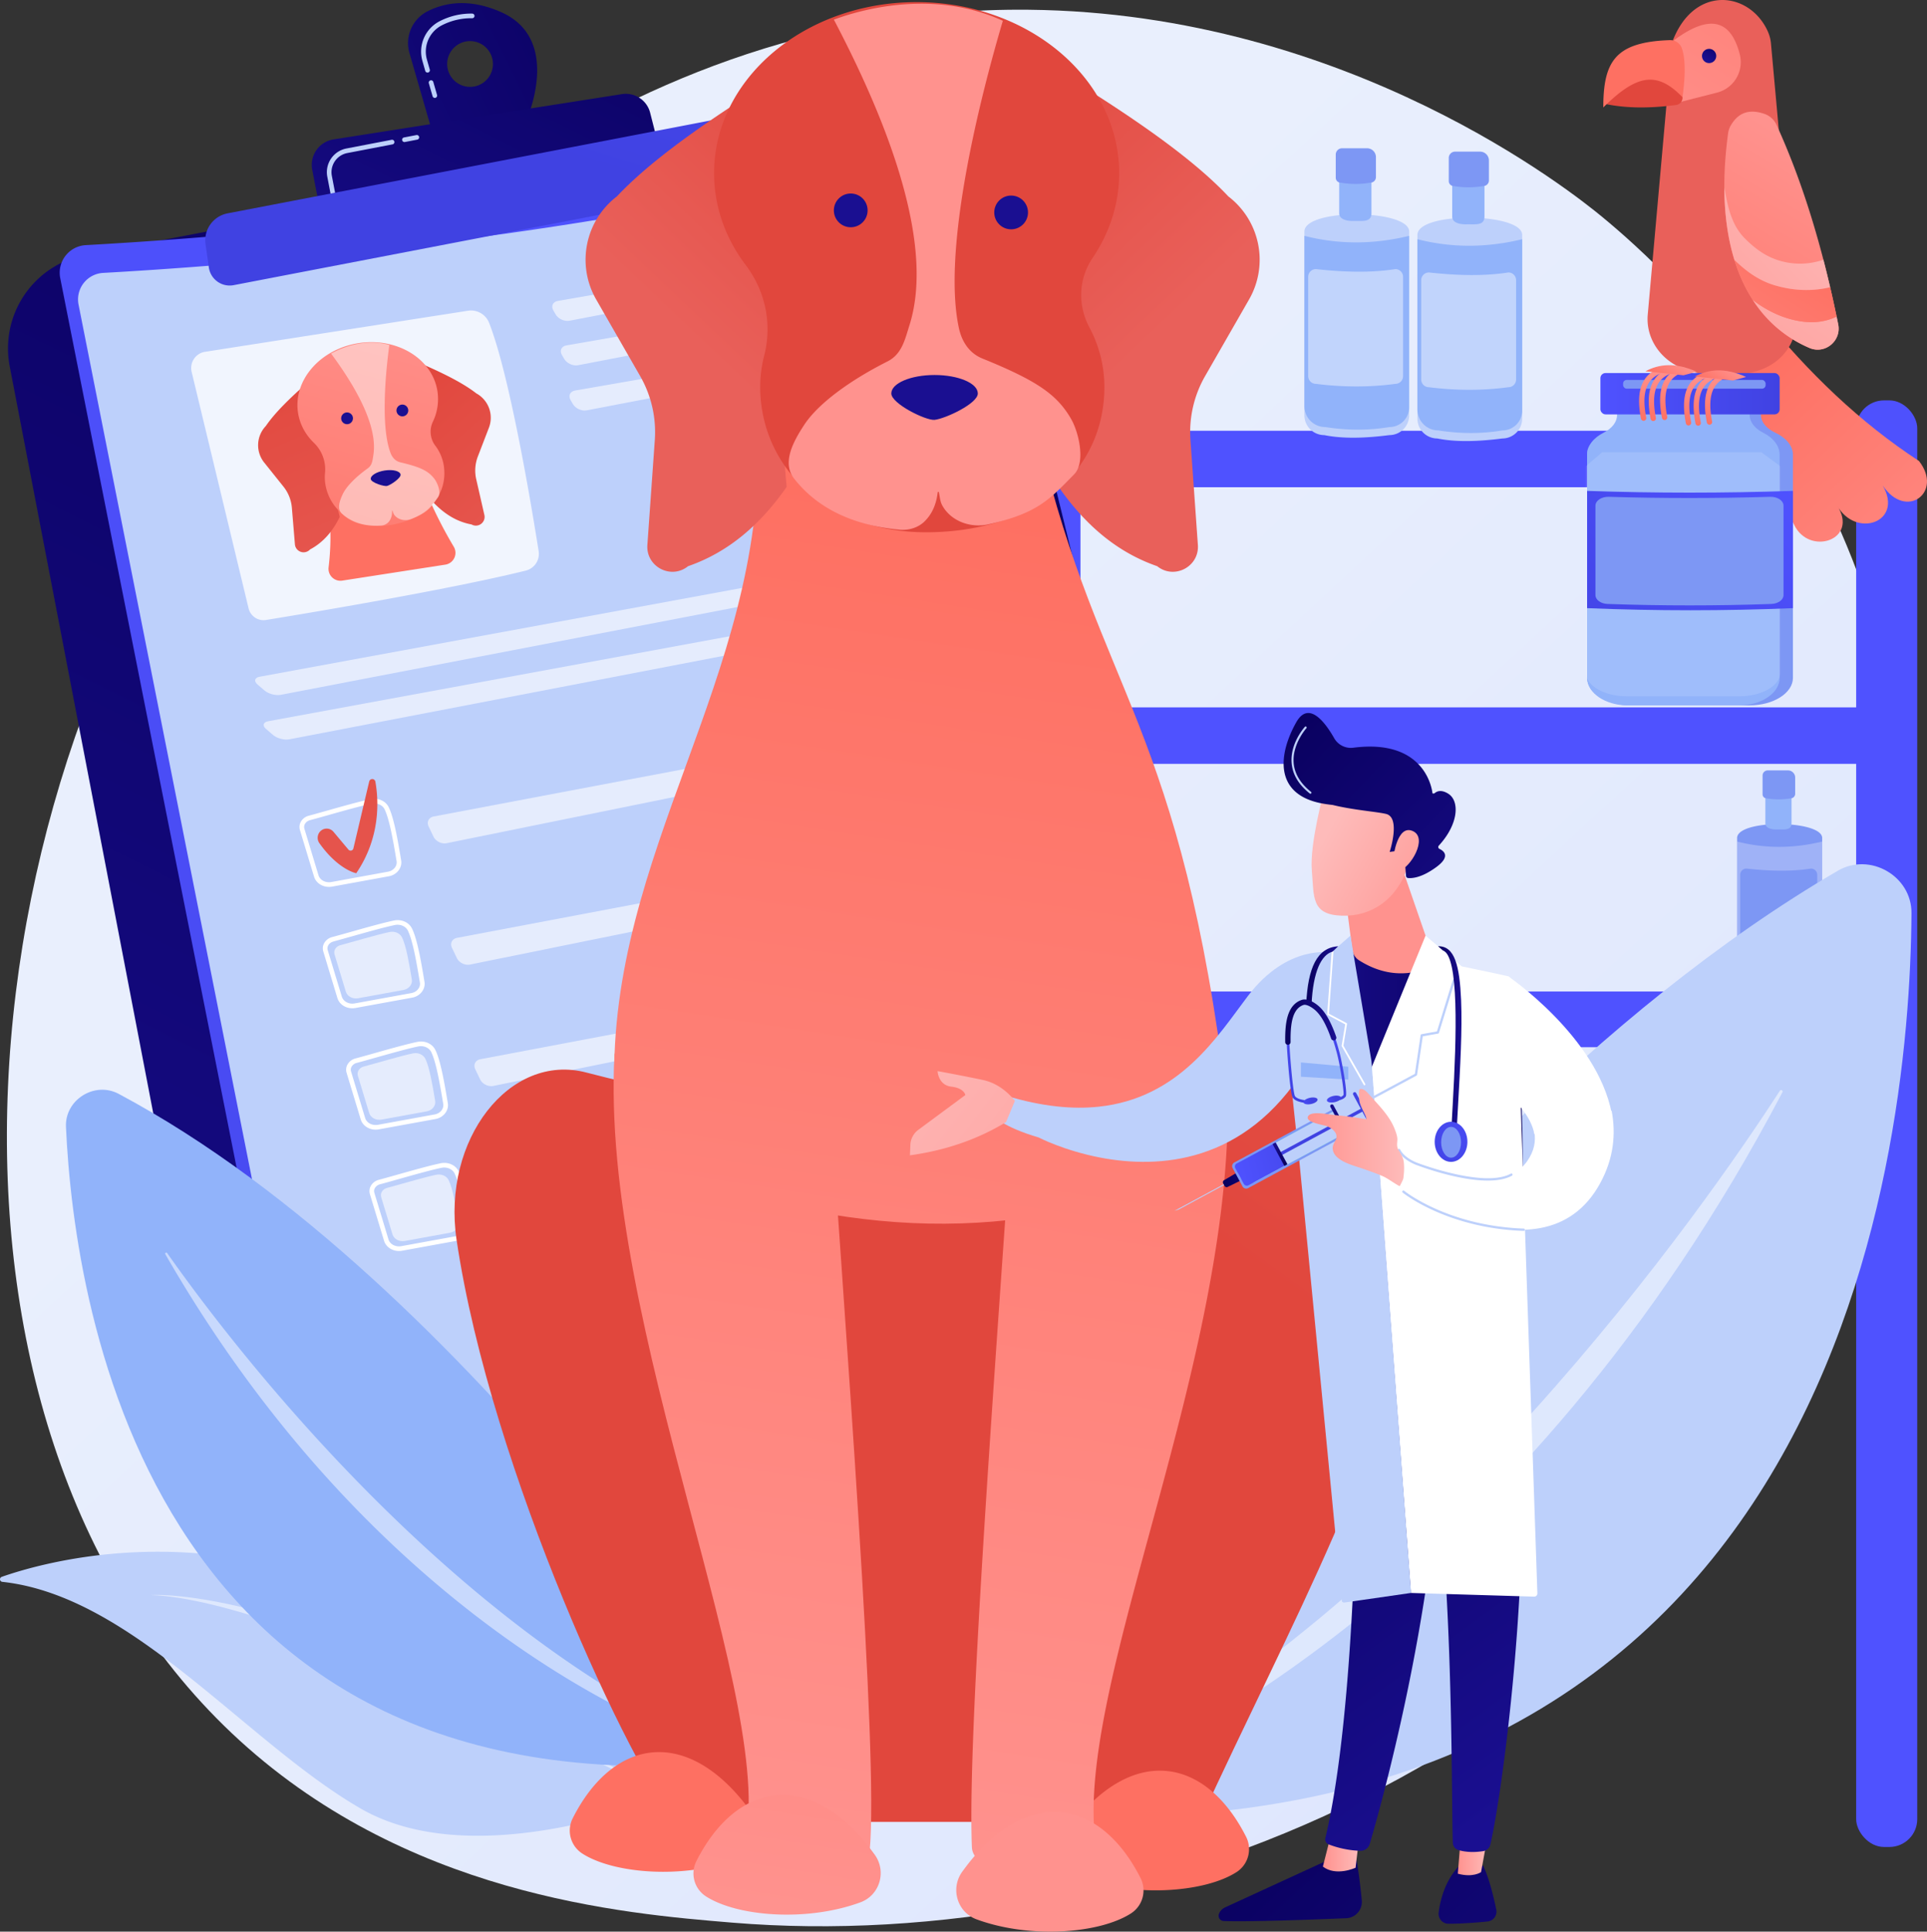 <svg xmlns="http://www.w3.org/2000/svg" xmlns:xlink="http://www.w3.org/1999/xlink" viewBox="0 0 2747.33 2753.41"><rect x="0" y="0" width="2747.33" height="2753.41" fill="#333333" stroke="none"/><defs><style>.e22ca053-8c08-46b6-8d2c-c6502a5ce395{fill:url(#a1751e94-5f3c-4dc6-b4a1-8f38faddb12b);}.a3c8b50c-2ea9-47df-b73e-d8db378ef4a9{fill:url(#e5b49e10-95d7-458a-b504-f38972df839a);}.eb75a62f-12d0-486a-8da2-21daa6525ead{fill:url(#a88532a5-08dc-46b7-9459-5e352dec33b8);}.a699a270-f95f-4db2-ad24-55d07fd945fd{fill:url(#a0d84da7-8af5-4255-a629-62e5c89837c3);}.ffdf519b-df34-4aee-a1d0-dd64660f042a{fill:url(#b708a8b6-5674-43a8-8784-b2c4eac1a2b8);}.e7c39664-4535-4f3e-86bd-6c63015a6cd8{fill:url(#fa11024d-4413-4feb-9a1f-59ddf2a71e34);}.bae11d0d-c813-4aa1-975d-b778f72f0b46{fill:url(#b3f6e911-371a-41f0-9c5f-c88aefd127d7);}.a82ba4d3-0420-4511-9482-3aa6fced6b4d,.aa48476e-5220-45d4-b28e-f6e0d1a79342,.aa51c144-4a11-454f-867e-7b635a092da9,.af385989-793e-4ae5-8bd4-8298c69eec51,.b42d1dc1-49a7-42d2-93a0-450fcf487391,.b822fcc5-8344-4617-8cb9-db25b8daf229,.b91dd59f-7e31-445c-ba18-aad06b46b0bf,.bf3afbdd-b976-4ca1-b698-5e1b8d32cfcf{fill:#fff;}.eaeab8a7-22f6-463d-ba5a-58c9aa028524{fill:url(#a9fcbfb4-2ffe-402b-8e69-8c3a871af1ac);}.a7ec5c79-14ea-4f95-bd4c-91406bc6c8c1{fill:#bdd0fb;}.b91dd59f-7e31-445c-ba18-aad06b46b0bf{opacity:0.78;}.aa51c144-4a11-454f-867e-7b635a092da9,.ba3bca2c-12cd-4614-9ec5-209a49885a4c{opacity:0.6;}.e5ab8288-4390-4af0-94c0-3b431754305f{fill:url(#a134ef10-71db-4dfe-a1b1-ba8de74e46c6);}.a1f80b71-1460-4145-8578-f4cd0fe3a5cf{fill:url(#b4c85469-3efe-4449-9810-8d8db159fb5b);}.a226d391-0491-403f-9a0c-2d56f16c700b{fill:url(#b11559a5-ac10-4be0-842b-03aeb7422b07);}.be2c2a29-cecb-479a-855f-00f58ff6df08{fill:url(#ac9d24a8-700d-4eb5-a901-6f56bcd7e02d);}.aef96e83-3e0b-4e8b-a7f9-f79bfd0426cb{fill:url(#a0fb8265-faca-4f9f-8531-2a93250b3dd4);}.af385989-793e-4ae5-8bd4-8298c69eec51{opacity:0.48;}.e52a5a3b-abec-4360-8988-0f47cb67e696{fill:url(#a34d0905-4290-4e30-8b08-5d504493362c);}.f7b2317f-9e67-423e-9448-88cfdf23c82c{fill:url(#f94d5dd3-42bd-4497-bcc8-3e8065035a62);}.f514b12e-788e-4f81-aa5b-a620f3d5246d{fill:url(#ac374621-efcd-4153-a157-10041ed80455);}.a272029e-1791-4c34-8baa-f581b818d6d8{fill:url(#a936be92-a129-4cf6-a297-9e46caef79d0);}.e4d986cc-df71-4c32-83e8-4f73e74d22f2{fill:url(#e0db5a42-7568-401c-91c9-5e8ac232dd9e);}.af2d03e6-e31b-4f64-9985-99ac432f408f{fill:url(#a6326f2f-fcb3-4dd8-9b54-a4871ae74ac0);}.b822fcc5-8344-4617-8cb9-db25b8daf229{opacity:0.5;}.b174a8d6-76f1-4df9-9ce3-bad4cd597c4b{fill:#91b3fa;}.bf3afbdd-b976-4ca1-b698-5e1b8d32cfcf{opacity:0.44;}.f2fbf724-59c4-43c6-8d99-f85a26cfc475{fill:#7d97f4;}.b4b332c1-aa96-4dcb-b3e5-971975f9b1ce{fill:url(#b6c3eb59-576b-4f16-ad4e-ddc9ab19ecf2);}.f208dc90-6125-4fc9-a0ba-d461ab25a852{fill:url(#be7d4383-c4d9-427b-9506-8f0d58580bd0);}.a16e596d-8371-48d1-96e5-f706ae4c9553{fill:url(#bd327c14-2671-4352-b5a8-435bfa7c8391);}.b47c8361-affe-491a-893f-1eead170eadb{fill:url(#aa5e9a12-ef13-4709-a35b-44a34a01ca73);}.f4c536ed-e59d-4c77-b072-39f5b9ec55f2{fill:url(#b7e15b46-4ae1-4de1-94a4-8cc50f5206ce);}.bedc1839-f26f-4ac1-9283-e717b9e590ed{fill:url(#fbe54dbe-6f6d-4251-9c6c-351358aacbdf);}.a1267f45-ee3c-4c1b-a66e-e81327ac3942{fill:url(#a72ff9d2-4be4-4252-a1df-320c54c22cf2);}.a4d7bab3-08a4-425c-9dbf-5ea9e7891433{fill:url(#f8bcc56a-e926-4c75-b1c0-2c36e27e1eb7);}.ad1ca29c-2a8a-4d89-afa6-5391bdf45257{fill:url(#ebae2276-0920-407e-98c4-9cb258caf963);}.b0e8b8e9-c4cc-4e73-97ac-980c4f5cce34{fill:url(#fe31b453-66bb-4ed8-b24a-40e6268b3d97);}.a82ba4d3-0420-4511-9482-3aa6fced6b4d{opacity:0.13;}.f55c7716-076e-402b-81d4-ed81bb02c45b{fill:url(#b445fc6c-8c70-40bf-ae75-607aecf5a008);}.f6ba4eb5-3986-4d0e-b3ea-a26dffb4307a{fill:url(#a733db67-58ff-4609-ac2a-50e3cdcb5182);}.ec45292d-51e1-47aa-b1da-ae2aeb57532b{fill:url(#b735401c-5d6f-45c3-8203-60c0eddfe0c8);}.b20eb83d-a884-4933-b8fb-1618d72d35f5{fill:url(#b7784c7e-306e-43f9-af67-4edd678e1bd8);}.acc4d7e6-5b4a-4a49-aa9d-98873e1bb39d{fill:url(#bbad46e9-ba4f-4ab6-a4d0-8f7fddd97024);}.e84aea4a-5e0a-41db-8299-2c53f285e8cc{fill:url(#bb93fa46-c7b7-4bbd-bf2f-2a2129afc2c7);}.e246b884-f436-4b49-a9bb-6ca139646822{fill:url(#a3af4071-d3e1-4b9f-9eea-15d023d9fea7);}.a6581c65-7ba7-4ba4-9395-4c79a7428b7b{fill:url(#aff322a3-69ea-4a5a-b2a5-af5be049188a);}.a3caa270-4b97-4f87-984c-ef03c0570a33{fill:url(#e0754320-471a-469d-8edb-f7de4b86b56b);}.e10b4db2-86ec-4c90-8deb-8f5c8fdeb802{fill:url(#b50c0b8e-7b2c-43d4-911d-03b1b39ad0d7);}.b42d1dc1-49a7-42d2-93a0-450fcf487391{opacity:0.26;}.a8579028-10a0-4183-b1b8-6c018239cb04{fill:url(#fa4a3df6-1dbf-4bc3-ba35-a646d086f64b);}.af6697e0-87ac-4234-8467-5c7adf852bff{fill:url(#a8c5fe4c-f988-4e79-ad0e-1d9bdd9b5ae1);}.bcc771b1-7208-4755-a634-239621405dc8{fill:url(#ef00859d-04fa-4806-82ce-b637baa4ae46);}.a991daac-269a-49b9-bc8a-cb08967cf0f2{fill:url(#bd12a1e3-9f86-4523-ab7f-4a53d91282fc);}.a9c82ec6-00d8-418c-8462-719554c75267{fill:url(#e27a7549-14de-4c2e-91b1-67755864cbdf);}.b963417e-04a0-41ee-a408-3667ef26d9d4{fill:url(#aa11427f-1caa-454a-b154-84f568438906);}.e39fed55-d18c-4f0a-90c5-32c8b6c2267c{fill:url(#a7bf1c10-56d5-40b5-822a-23f100981010);}.fe66550e-aed3-495c-84e7-528efb67295d{fill:url(#e3e03d5d-e42d-4bde-aa3f-41e9a6b3670f);}.e2e7c2b3-2722-43dc-84cf-f2c86f68f1de{fill:url(#ba2b4cca-a634-4ec5-9274-887d9b01a7ad);}.e381bc86-9d22-4baf-9322-a7ff910d7c28{fill:url(#f6be9351-2e5b-4b36-a1f4-27c19bd15f15);}.aa50fb6a-efb5-443f-beaf-f138bf12d37b{fill:url(#e960a2d2-0124-4c5e-9fc2-f4400f49e797);}.f27a96ae-f2ef-48d2-b7c6-31b7f1a41a71{fill:url(#f5a31145-1670-45f2-a24f-195bdb9bbd3c);}.a4752d8c-262f-4d62-a311-892d68ba88ab{fill:url(#a3d880aa-5925-424a-b85f-52ce8ed2f16c);}.afde81fd-2795-46df-afba-8786e65a4786{fill:url(#a3ca7f91-fe9a-4cff-9ad1-25dc23922c9a);}.bb82e980-7e3e-4f78-bf7f-9b15421e1a5c{fill:url(#f62958a6-cd89-4fab-b920-aede8b54026c);}.a7a15a23-692e-4a12-8740-26b89306dc6a{fill:url(#e6f27753-a2d6-4d14-95e4-8fb0f06e3c96);}.b5e21033-e0e4-4f9b-9d29-5d7a78169218{fill:url(#f81c40bd-58f9-4830-aa40-a9a94bdd82bc);}.b0c1f673-f9f3-434f-9685-9bf64db1feb1{fill:url(#ab6b5c12-5fd9-4183-bbc7-e7ea75f33a5f);}.af882584-f8cf-4d9b-b8a3-d280e1d101f9{fill:url(#bf449aa8-ba09-49d4-a407-23ac40124c48);}.bddea8c5-0a96-41a5-ac32-cb8a8bae1438{fill:url(#ee74a0f9-2345-42a8-8019-d098923c740e);}.f48d1c00-c407-445b-931f-8bd83fee9c80{fill:url(#aaddf113-11dd-46c5-b073-5de2861c08bc);}.e4683e3d-e4b5-4bd5-b44b-522129d3180a{fill:url(#ef01ebde-1b15-46c6-a51e-bb7d170dc993);}.e73155d4-31f9-47f1-b6b3-7893063d8d75{fill:url(#f8f003cc-b203-4718-91a9-868721999ea5);}.f4c94c69-c9cd-4804-ad5a-c1f2b8850a33{fill:url(#b9baefe1-bfa5-42be-a1e8-9c7a740b3ea7);}.b1480213-b025-4cab-a8da-e5c016b0c861{fill:url(#b24c17af-a5c8-4794-855f-48f16ff5202b);}.b6765c38-92e9-479c-baf0-6d2f035a9b3e{fill:url(#e4fbef7b-a2da-42ce-812a-85de9bd6c768);}.a864ea91-ac11-4dff-a805-ccc616537576{fill:url(#ed2682c7-5488-4edd-b08e-50becb94cffe);}.abd851f5-6c9f-413a-8a91-c4913ede87af{fill:url(#b99ffb3d-87db-4c73-9dd2-71e11fb4e023);}.f43392d5-d48c-4d72-9a23-8890fe7532aa{fill:url(#f4692369-fc2a-47cb-993d-9dda241cdefd);}.fa465723-0b91-41a4-b871-f7e39666186e{fill:url(#ba7c2aef-0122-409b-85b1-b94de870b07a);}.afd69fcb-fcd2-4471-8d6b-b3d6050739ca{fill:url(#f34e3b58-e575-4260-852f-af298cc5bacd);}.aba75082-3776-4b9c-8acc-e0624c8dcaea{fill:url(#a1b7dbc0-6b3c-4856-8300-4007d95761af);}.b65a4589-29be-4a3a-8ade-6ffb5ffe734b{fill:url(#b246911d-93ef-479b-b586-b3674b70b417);}.ab03b22b-b234-4395-a7fd-2a44a77c9655{fill:url(#e1c637c9-b584-43a5-b06b-a6614ab9722e);}.f099399f-0b0a-4002-9094-7dacea4f54fd{fill:url(#bd9ca571-37a0-4cda-86c0-b6bc338e85b7);}.b0bae27f-6f2f-421f-913c-89af792cb80b{fill:url(#a98b1314-99b4-4978-bb8f-8304bc7a0038);}.f84ec69a-e682-4eb9-9552-80add1b733c6{fill:url(#b6190810-8842-4c79-9af6-108b590d3e52);}.bb498cd8-0ff0-4466-b089-0699bb0b4cb5{fill:url(#a4295ea5-8b91-47d9-97fe-0e6dfeea13e9);}.a8b916cf-9ea6-4e9f-86b5-01d89800a725{fill:url(#a528fa34-5f92-42e2-b8a0-3e62fce22172);}.aab8257c-7a4d-42a4-b441-fc6026e73fe3{fill:url(#a48cbbbe-d105-450e-8b56-411d334eabf1);}.bce86486-0a84-4048-b480-656b1d500185{fill:url(#f04bb9d8-146d-4645-af03-124d21ab7684);}.b39bba5e-b9c3-4184-b121-4e7474709e86{fill:url(#be5e39ca-eb9a-432c-bfff-0e9958f2c6dc);}.af33c740-5999-4cbb-86c6-0779b577738d{fill:url(#f5d3893a-b4f2-4368-80e4-6793889603d8);}.f8ae81b2-1683-4285-b2a7-56f294d1c5e1{fill:url(#a49aec35-8a08-4f8c-a412-5438559b23b6);}.e004487f-56fb-4ced-89b6-2af7fecda067{fill:url(#edc3ba18-498b-4c01-b524-c01085124250);}</style><linearGradient id="a1751e94-5f3c-4dc6-b4a1-8f38faddb12b" x1="3379.85" y1="3587.83" x2="1372.25" y2="1420.89" gradientUnits="userSpaceOnUse"><stop offset="0" stop-color="#dae3fe"/><stop offset="1" stop-color="#e9effd"/></linearGradient><linearGradient id="e5b49e10-95d7-458a-b504-f38972df839a" x1="2269.31" y1="405.07" x2="3326.57" y2="-1044.32" gradientUnits="userSpaceOnUse"><stop offset="0" stop-color="#4f52ff"/><stop offset="1" stop-color="#4042e2"/></linearGradient><linearGradient id="a88532a5-08dc-46b7-9459-5e352dec33b8" x1="2455.98" y1="541.23" x2="3513.24" y2="-908.16" xlink:href="#e5b49e10-95d7-458a-b504-f38972df839a"/><linearGradient id="a0d84da7-8af5-4255-a629-62e5c89837c3" x1="3131.77" y1="1170.01" x2="4189.04" y2="-279.38" xlink:href="#e5b49e10-95d7-458a-b504-f38972df839a"/><linearGradient id="b708a8b6-5674-43a8-8784-b2c4eac1a2b8" x1="2343.12" y1="458.91" x2="3400.38" y2="-990.48" xlink:href="#e5b49e10-95d7-458a-b504-f38972df839a"/><linearGradient id="fa11024d-4413-4feb-9a1f-59ddf2a71e34" x1="3113.56" y1="1020.91" x2="4170.82" y2="-428.48" xlink:href="#e5b49e10-95d7-458a-b504-f38972df839a"/><linearGradient id="b3f6e911-371a-41f0-9c5f-c88aefd127d7" x1="-1203.09" y1="1711.42" x2="-3030.14" y2="4111.19" gradientTransform="translate(2754.68 -1270.33) rotate(-10.88)" gradientUnits="userSpaceOnUse"><stop offset="0" stop-color="#09005d"/><stop offset="1" stop-color="#1a0f91"/></linearGradient><linearGradient id="a9fcbfb4-2ffe-402b-8e69-8c3a871af1ac" x1="507.22" y1="-430.6" x2="860.82" y2="3369.09" gradientTransform="translate(1037.5 812.16) rotate(21.15)" xlink:href="#e5b49e10-95d7-458a-b504-f38972df839a"/><linearGradient id="a134ef10-71db-4dfe-a1b1-ba8de74e46c6" x1="-2097.07" y1="2204.77" x2="-2516.78" y2="2921.12" gradientTransform="translate(2754.68 -1270.33) rotate(-10.88)" gradientUnits="userSpaceOnUse"><stop offset="0" stop-color="#e1473d"/><stop offset="1" stop-color="#e9605a"/></linearGradient><linearGradient id="b4c85469-3efe-4449-9810-8d8db159fb5b" x1="1037.56" y1="891.39" x2="1039.21" y2="1141.24" gradientUnits="userSpaceOnUse"><stop offset="0" stop-color="#ff928e"/><stop offset="1" stop-color="#fe7062"/></linearGradient><linearGradient id="b11559a5-ac10-4be0-842b-03aeb7422b07" x1="-1651.54" y1="1098.31" x2="-1520.62" y2="1609.21" gradientTransform="translate(2306.03 -349.18) rotate(-8.81)" xlink:href="#a134ef10-71db-4dfe-a1b1-ba8de74e46c6"/><linearGradient id="ac9d24a8-700d-4eb5-a901-6f56bcd7e02d" x1="-1451.13" y1="1177.89" x2="-1219.09" y2="1535.52" gradientTransform="translate(2306.03 -349.18) rotate(-8.81)" xlink:href="#a134ef10-71db-4dfe-a1b1-ba8de74e46c6"/><linearGradient id="a0fb8265-faca-4f9f-8531-2a93250b3dd4" x1="-1413.16" y1="1042.04" x2="-1638.81" y2="1545.49" gradientTransform="translate(2306.03 -349.18) rotate(-8.81)" xlink:href="#b4c85469-3efe-4449-9810-8d8db159fb5b"/><linearGradient id="a34d0905-4290-4e30-8b08-5d504493362c" x1="-1415.47" y1="1159.44" x2="-1473.19" y2="1267.29" gradientTransform="translate(2306.03 -349.18) rotate(-8.81)" xlink:href="#b3f6e911-371a-41f0-9c5f-c88aefd127d7"/><linearGradient id="f94d5dd3-42bd-4497-bcc8-3e8065035a62" x1="-1401.64" y1="1119.61" x2="-1445.59" y2="1197.81" gradientTransform="translate(2306.03 -349.18) rotate(-8.81)" xlink:href="#b3f6e911-371a-41f0-9c5f-c88aefd127d7"/><linearGradient id="ac374621-efcd-4153-a157-10041ed80455" x1="-1481.28" y1="1118.58" x2="-1525.23" y2="1196.79" gradientTransform="translate(2306.03 -349.18) rotate(-8.81)" xlink:href="#b3f6e911-371a-41f0-9c5f-c88aefd127d7"/><linearGradient id="a936be92-a129-4cf6-a297-9e46caef79d0" x1="102.14" y1="-576.07" x2="-389.52" y2="70.69" gradientTransform="translate(1068.84 926.94) rotate(26.53)" xlink:href="#b3f6e911-371a-41f0-9c5f-c88aefd127d7"/><linearGradient id="e0db5a42-7568-401c-91c9-5e8ac232dd9e" x1="-1678.9" y1="1320.44" x2="-2209.05" y2="2017.84" xlink:href="#b3f6e911-371a-41f0-9c5f-c88aefd127d7"/><linearGradient id="a6326f2f-fcb3-4dd8-9b54-a4871ae74ac0" x1="-1525.43" y1="958.62" x2="-1891.48" y2="1630.77" gradientTransform="translate(2754.68 -1270.33) rotate(-10.88)" xlink:href="#e5b49e10-95d7-458a-b504-f38972df839a"/><linearGradient id="b6c3eb59-576b-4f16-ad4e-ddc9ab19ecf2" x1="3319.13" y1="1392.98" x2="2969.23" y2="1022.93" xlink:href="#b4c85469-3efe-4449-9810-8d8db159fb5b"/><linearGradient id="be7d4383-c4d9-427b-9506-8f0d58580bd0" x1="4491" y1="187.73" x2="3359.62" y2="603.21" gradientTransform="matrix(1, 0, 0, 1, 0, 0)" xlink:href="#a134ef10-71db-4dfe-a1b1-ba8de74e46c6"/><linearGradient id="bd327c14-2671-4352-b5a8-435bfa7c8391" x1="3085.74" y1="714.48" x2="2862.33" y2="1088.24" xlink:href="#b4c85469-3efe-4449-9810-8d8db159fb5b"/><linearGradient id="aa5e9a12-ef13-4709-a35b-44a34a01ca73" x1="3163.05" y1="775.91" x2="2867.08" y2="1175.08" gradientUnits="userSpaceOnUse"><stop offset="0" stop-color="#febbba"/><stop offset="1" stop-color="#ff928e"/></linearGradient><linearGradient id="b7e15b46-4ae1-4de1-94a4-8cc50f5206ce" x1="2865.05" y1="1153.42" x2="3056.84" y2="850.64" xlink:href="#b4c85469-3efe-4449-9810-8d8db159fb5b"/><linearGradient id="fbe54dbe-6f6d-4251-9c6c-351358aacbdf" x1="3104.94" y1="737.95" x2="2790.47" y2="1043.65" xlink:href="#aa5e9a12-ef13-4709-a35b-44a34a01ca73"/><linearGradient id="a72ff9d2-4be4-4252-a1df-320c54c22cf2" x1="2820.59" y1="716.23" x2="3141.09" y2="210.27" xlink:href="#b4c85469-3efe-4449-9810-8d8db159fb5b"/><linearGradient id="f8bcc56a-e926-4c75-b1c0-2c36e27e1eb7" x1="2840.3" y1="606.13" x2="2932.96" y2="447.29" gradientTransform="matrix(1, 0, 0, 1, 0, 0)" xlink:href="#a134ef10-71db-4dfe-a1b1-ba8de74e46c6"/><linearGradient id="ebae2276-0920-407e-98c4-9cb258caf963" x1="2987.36" y1="448.23" x2="2901.31" y2="530.96" xlink:href="#b4c85469-3efe-4449-9810-8d8db159fb5b"/><linearGradient id="fe31b453-66bb-4ed8-b24a-40e6268b3d97" x1="2450.64" y1="56.42" x2="2432.87" y2="86.16" gradientTransform="matrix(1, 0, 0, 1, 0, 0)" xlink:href="#b3f6e911-371a-41f0-9c5f-c88aefd127d7"/><linearGradient id="b445fc6c-8c70-40bf-ae75-607aecf5a008" x1="3014.26" y1="1152.29" x2="2700.7" y2="1451.84" xlink:href="#e5b49e10-95d7-458a-b504-f38972df839a"/><linearGradient id="a733db67-58ff-4609-ac2a-50e3cdcb5182" x1="2281.71" y1="561.21" x2="2537.25" y2="561.21" xlink:href="#e5b49e10-95d7-458a-b504-f38972df839a"/><linearGradient id="b735401c-5d6f-45c3-8203-60c0eddfe0c8" x1="1842.38" y1="2769.03" x2="1806.46" y2="2829.12" gradientTransform="translate(-381.08 151.88) rotate(-41.33)" xlink:href="#b4c85469-3efe-4449-9810-8d8db159fb5b"/><linearGradient id="b7784c7e-306e-43f9-af67-4edd678e1bd8" x1="1852.5" y1="2778.38" x2="1816.58" y2="2838.47" gradientTransform="translate(-381.08 151.88) rotate(-41.33)" xlink:href="#b4c85469-3efe-4449-9810-8d8db159fb5b"/><linearGradient id="bbad46e9-ba4f-4ab6-a4d0-8f7fddd97024" x1="1865.56" y1="2787.98" x2="1829.65" y2="2848.07" gradientTransform="translate(-381.08 151.88) rotate(-41.33)" xlink:href="#b4c85469-3efe-4449-9810-8d8db159fb5b"/><linearGradient id="bb93fa46-c7b7-4bbd-bf2f-2a2129afc2c7" x1="1886.06" y1="2816.29" x2="1850.15" y2="2876.37" gradientTransform="translate(-381.08 151.88) rotate(-41.33)" xlink:href="#b4c85469-3efe-4449-9810-8d8db159fb5b"/><linearGradient id="a3af4071-d3e1-4b9f-9eea-15d023d9fea7" x1="1896.18" y1="2825.64" x2="1860.26" y2="2885.73" gradientTransform="translate(-381.08 151.88) rotate(-41.33)" xlink:href="#b4c85469-3efe-4449-9810-8d8db159fb5b"/><linearGradient id="aff322a3-69ea-4a5a-b2a5-af5be049188a" x1="1909.25" y1="2835.24" x2="1873.33" y2="2895.33" gradientTransform="translate(-381.08 151.88) rotate(-41.33)" xlink:href="#b4c85469-3efe-4449-9810-8d8db159fb5b"/><linearGradient id="e0754320-471a-469d-8edb-f7de4b86b56b" x1="1933.42" y1="2839.26" x2="1893.77" y2="2849.24" gradientTransform="translate(-381.08 151.88) rotate(-41.33)" xlink:href="#b4c85469-3efe-4449-9810-8d8db159fb5b"/><linearGradient id="b50c0b8e-7b2c-43d4-911d-03b1b39ad0d7" x1="1885.4" y1="2787.14" x2="1845.74" y2="2797.12" gradientTransform="translate(-381.08 151.88) rotate(-41.33)" xlink:href="#b4c85469-3efe-4449-9810-8d8db159fb5b"/><linearGradient id="fa4a3df6-1dbf-4bc3-ba35-a646d086f64b" x1="2012.56" y1="2123.75" x2="2886.21" y2="919.16" gradientTransform="matrix(1, 0, 0, 1, 0, 0)" xlink:href="#a134ef10-71db-4dfe-a1b1-ba8de74e46c6"/><linearGradient id="a8c5fe4c-f988-4e79-ad0e-1d9bdd9b5ae1" x1="1634.23" y1="1646.76" x2="1515.1" y2="2480.7" xlink:href="#b4c85469-3efe-4449-9810-8d8db159fb5b"/><linearGradient id="ef00859d-04fa-4806-82ce-b637baa4ae46" x1="2066.67" y1="761.72" x2="1947.54" y2="1595.66" gradientTransform="matrix(-1, 0, 0, 1, 3858, 0)" xlink:href="#b4c85469-3efe-4449-9810-8d8db159fb5b"/><linearGradient id="bd12a1e3-9f86-4523-ab7f-4a53d91282fc" x1="1453.69" y1="3117.34" x2="1748.22" y2="1191.34" xlink:href="#b4c85469-3efe-4449-9810-8d8db159fb5b"/><linearGradient id="e27a7549-14de-4c2e-91b1-67755864cbdf" x1="1909.66" y1="3187.06" x2="2204.18" y2="1261.07" xlink:href="#b4c85469-3efe-4449-9810-8d8db159fb5b"/><linearGradient id="aa11427f-1caa-454a-b154-84f568438906" x1="1622.4" y1="3143.14" x2="1916.92" y2="1217.14" xlink:href="#b4c85469-3efe-4449-9810-8d8db159fb5b"/><linearGradient id="a7bf1c10-56d5-40b5-822a-23f100981010" x1="1595.17" y1="3209.02" x2="1806.96" y2="1891.93" xlink:href="#b4c85469-3efe-4449-9810-8d8db159fb5b"/><linearGradient id="e3e03d5d-e42d-4bde-aa3f-41e9a6b3670f" x1="1930.21" y1="2154.51" x2="2142" y2="837.42" gradientTransform="matrix(-1, 0, 0, 1, 3743.2, 0)" xlink:href="#b4c85469-3efe-4449-9810-8d8db159fb5b"/><linearGradient id="ba2b4cca-a634-4ec5-9274-887d9b01a7ad" x1="1807.33" y1="632.45" x2="1478.49" y2="979.55" gradientTransform="matrix(1, 0, 0, 1, 0, 0)" xlink:href="#a134ef10-71db-4dfe-a1b1-ba8de74e46c6"/><linearGradient id="f6be9351-2e5b-4b36-a1f4-27c19bd15f15" x1="2037.16" y1="632.45" x2="1708.32" y2="979.55" gradientTransform="matrix(-1, 0, 0, 1, 3823.24, 0)" xlink:href="#a134ef10-71db-4dfe-a1b1-ba8de74e46c6"/><linearGradient id="e960a2d2-0124-4c5e-9fc2-f4400f49e797" x1="1518.59" y1="1301.22" x2="825.13" y2="2417.31" gradientTransform="matrix(1, 0, 0, 1, 0, 0)" xlink:href="#a134ef10-71db-4dfe-a1b1-ba8de74e46c6"/><linearGradient id="f5a31145-1670-45f2-a24f-195bdb9bbd3c" x1="2141.73" y1="525.18" x2="3022" y2="-394.79" xlink:href="#b4c85469-3efe-4449-9810-8d8db159fb5b"/><linearGradient id="a3d880aa-5925-424a-b85f-52ce8ed2f16c" x1="2033.49" y1="636.66" x2="1867.77" y2="946.34" gradientTransform="matrix(1, 0, 0, 1, 0, 0)" xlink:href="#b3f6e911-371a-41f0-9c5f-c88aefd127d7"/><linearGradient id="a3ca7f91-fe9a-4cff-9ad1-25dc23922c9a" x1="1591.86" y1="35.35" x2="1465.68" y2="259.9" gradientTransform="matrix(1, 0, 0, 1, 0, 0)" xlink:href="#b3f6e911-371a-41f0-9c5f-c88aefd127d7"/><linearGradient id="f62958a6-cd89-4fab-b920-aede8b54026c" x1="1844.52" y1="519.33" x2="1718.34" y2="743.89" gradientTransform="translate(1052.58 -967.55) rotate(45)" xlink:href="#b3f6e911-371a-41f0-9c5f-c88aefd127d7"/><linearGradient id="e6f27753-a2d6-4d14-95e4-8fb0f06e3c96" x1="2321.49" y1="2118.78" x2="2680.56" y2="2118.78" gradientTransform="matrix(-1, 0, 0, 1, 4973.77, 0)" xlink:href="#b3f6e911-371a-41f0-9c5f-c88aefd127d7"/><linearGradient id="f81c40bd-58f9-4830-aa40-a9a94bdd82bc" x1="2272.46" y1="1191.47" x2="1744.94" y2="1866.4" gradientTransform="matrix(-0.97, 0.25, 0.25, 0.97, 3555.1, 216.9)" xlink:href="#aa5e9a12-ef13-4709-a35b-44a34a01ca73"/><linearGradient id="ab6b5c12-5fd9-4183-bbc7-e7ea75f33a5f" x1="2602.96" y1="1843.89" x2="2604.39" y2="1843.89" gradientTransform="matrix(-1, 0, 0, 1, 4973.77, 0)" xlink:href="#b3f6e911-371a-41f0-9c5f-c88aefd127d7"/><linearGradient id="bf449aa8-ba09-49d4-a407-23ac40124c48" x1="2623.79" y1="1842.7" x2="2623.67" y2="1842.87" gradientTransform="matrix(-1, 0, 0, 1, 4973.77, 0)" gradientUnits="userSpaceOnUse"><stop offset="0" stop-color="#53eac9"/><stop offset="1" stop-color="#45aed8"/></linearGradient><linearGradient id="ee74a0f9-2345-42a8-8019-d098923c740e" x1="2627.39" y1="1842.91" x2="2627.22" y2="1843.18" xlink:href="#bf449aa8-ba09-49d4-a407-23ac40124c48"/><linearGradient id="aaddf113-11dd-46c5-b073-5de2861c08bc" x1="2742.91" y1="3081.66" x2="2163.93" y2="3711.43" gradientTransform="matrix(-1, 0, 0, 1, 4973.77, 0)" xlink:href="#b3f6e911-371a-41f0-9c5f-c88aefd127d7"/><linearGradient id="ef01ebde-1b15-46c6-a51e-bb7d170dc993" x1="2554.98" y1="3128.43" x2="2606.41" y2="3128.43" gradientTransform="matrix(-1, 0, 0, 1, 4973.77, 0)" xlink:href="#aa5e9a12-ef13-4709-a35b-44a34a01ca73"/><linearGradient id="f8f003cc-b203-4718-91a9-868721999ea5" x1="2788.5" y1="2369.46" x2="2295.84" y2="3037.19" gradientTransform="matrix(-1, 0, 0, 1, 4973.77, 0)" xlink:href="#b3f6e911-371a-41f0-9c5f-c88aefd127d7"/><linearGradient id="b9baefe1-bfa5-42be-a1e8-9c7a740b3ea7" x1="2613.02" y1="2962.25" x2="2034.04" y2="3592.02" gradientTransform="matrix(-1, 0, 0, 1, 4973.77, 0)" xlink:href="#b3f6e911-371a-41f0-9c5f-c88aefd127d7"/><linearGradient id="b24c17af-a5c8-4794-855f-48f16ff5202b" x1="2369.63" y1="3125.8" x2="2414.04" y2="3125.8" gradientTransform="matrix(-1, 0, 0, 1, 4973.77, 0)" xlink:href="#aa5e9a12-ef13-4709-a35b-44a34a01ca73"/><linearGradient id="e4fbef7b-a2da-42ce-812a-85de9bd6c768" x1="2700.69" y1="2304.67" x2="2208.04" y2="2972.41" gradientTransform="matrix(-1, 0, 0, 1, 4973.77, 0)" xlink:href="#b3f6e911-371a-41f0-9c5f-c88aefd127d7"/><linearGradient id="ed2682c7-5488-4edd-b08e-50becb94cffe" x1="2314.15" y1="1904.79" x2="2376.76" y2="1871.65" gradientTransform="matrix(-1, 0, 0, 1, 4973.77, 0)" xlink:href="#aa5e9a12-ef13-4709-a35b-44a34a01ca73"/><linearGradient id="b99ffb3d-87db-4c73-9dd2-71e11fb4e023" x1="-1452.46" y1="1351.16" x2="-1631.88" y2="1488.44" gradientTransform="matrix(-0.99, 0.14, 0.14, 0.99, 742.4, 546.1)" xlink:href="#aa5e9a12-ef13-4709-a35b-44a34a01ca73"/><linearGradient id="f4692369-fc2a-47cb-993d-9dda241cdefd" x1="-1716.36" y1="1159.74" x2="-1388.98" y2="1581.25" gradientTransform="translate(3844.19 101.78) rotate(-8.15)" xlink:href="#b3f6e911-371a-41f0-9c5f-c88aefd127d7"/><linearGradient id="ba7c2aef-0122-409b-85b1-b94de870b07a" x1="-1474.72" y1="1322.08" x2="-1654.13" y2="1459.36" gradientTransform="matrix(-0.99, 0.14, 0.14, 0.99, 742.4, 546.1)" xlink:href="#aa5e9a12-ef13-4709-a35b-44a34a01ca73"/><linearGradient id="f34e3b58-e575-4260-852f-af298cc5bacd" x1="3565.49" y1="-202.74" x2="3574.09" y2="-138.28" gradientTransform="translate(4100.45 5217.71) rotate(-118.35)" xlink:href="#b3f6e911-371a-41f0-9c5f-c88aefd127d7"/><linearGradient id="a1b7dbc0-6b3c-4856-8300-4007d95761af" x1="2840.57" y1="4353.27" x2="3003.37" y2="4353.27" gradientTransform="translate(6958.83 4568.11) rotate(151.65)" xlink:href="#bf449aa8-ba09-49d4-a407-23ac40124c48"/><linearGradient id="b246911d-93ef-479b-b586-b3674b70b417" x1="3575.89" y1="-182.17" x2="3545.34" y2="-43.43" gradientTransform="translate(2423.71 5715) rotate(-90)" xlink:href="#e5b49e10-95d7-458a-b504-f38972df839a"/><linearGradient id="e1c637c9-b584-43a5-b06b-a6614ab9722e" x1="2896.52" y1="-2930.11" x2="2931.21" y2="-2780.95" gradientTransform="translate(-1200.83 2145.02)" xlink:href="#e5b49e10-95d7-458a-b504-f38972df839a"/><linearGradient id="bd9ca571-37a0-4cda-86c0-b6bc338e85b7" x1="3549.76" y1="-113.38" x2="3585.18" y2="-113.38" gradientTransform="translate(-1260.86 2245.46)" xlink:href="#b3f6e911-371a-41f0-9c5f-c88aefd127d7"/><linearGradient id="a98b1314-99b4-4978-bb8f-8304bc7a0038" x1="3539.61" y1="-15.88" x2="3595.23" y2="-15.88" gradientTransform="translate(4100.45 5217.71) rotate(-118.35)" xlink:href="#b3f6e911-371a-41f0-9c5f-c88aefd127d7"/><linearGradient id="b6190810-8842-4c79-9af6-108b590d3e52" x1="2881.95" y1="-2926.48" x2="2916.64" y2="-2777.34" gradientTransform="translate(4100.45 5217.71) rotate(-118.35)" xlink:href="#e5b49e10-95d7-458a-b504-f38972df839a"/><linearGradient id="a4295ea5-8b91-47d9-97fe-0e6dfeea13e9" x1="2490.61" y1="2108.36" x2="2628.05" y2="2108.36" gradientTransform="matrix(-1, 0, 0, 1, 4973.77, 0)" xlink:href="#aa5e9a12-ef13-4709-a35b-44a34a01ca73"/><linearGradient id="a528fa34-5f92-42e2-b8a0-3e62fce22172" x1="-596.66" y1="1967.92" x2="-563.32" y2="1967.92" gradientTransform="translate(3128.25)" xlink:href="#b3f6e911-371a-41f0-9c5f-c88aefd127d7"/><linearGradient id="a48cbbbe-d105-450e-8b56-411d334eabf1" x1="-498.89" y1="2039.94" x2="-627.86" y2="2161.27" gradientTransform="translate(2646.92 -486.92)" xlink:href="#e5b49e10-95d7-458a-b504-f38972df839a"/><linearGradient id="f04bb9d8-146d-4645-af03-124d21ab7684" x1="-784.66" y1="1877.27" x2="-739" y2="1877.27" gradientTransform="translate(3128.25)" xlink:href="#b3f6e911-371a-41f0-9c5f-c88aefd127d7"/><linearGradient id="be5e39ca-eb9a-432c-bfff-0e9958f2c6dc" x1="-779.43" y1="1821.26" x2="-767.49" y2="2060.57" gradientTransform="translate(3128.25)" xlink:href="#e5b49e10-95d7-458a-b504-f38972df839a"/><linearGradient id="f5d3893a-b4f2-4368-80e4-6793889603d8" x1="-613.8" y1="1560.31" x2="-593.29" y2="1560.31" gradientTransform="matrix(0.98, -0.21, 0.21, 0.98, 2639.02, 400.21)" xlink:href="#e5b49e10-95d7-458a-b504-f38972df839a"/><linearGradient id="a49aec35-8a08-4f8c-a412-5438559b23b6" x1="-647.01" y1="1555.75" x2="-626.51" y2="1555.75" gradientTransform="matrix(0.98, -0.21, 0.21, 0.98, 2639.02, 400.21)" xlink:href="#e5b49e10-95d7-458a-b504-f38972df839a"/><linearGradient id="edc3ba18-498b-4c01-b524-c01085124250" x1="-814.63" y1="1943.85" x2="-741.69" y2="1943.85" gradientTransform="translate(3128.25)" xlink:href="#b3f6e911-371a-41f0-9c5f-c88aefd127d7"/></defs><g id="f10ec091-7e1b-49a6-b579-21f928630d22" data-name="Illustration"><path class="e22ca053-8c08-46b6-8d2c-c6502a5ce395" d="M3100.08,2353c-275.86,644.79-1004,921.74-1574.58,874.52-155.78-12.89-469.21-38.83-713.94-270.27-470-444.45-397.61-1373.49,52.31-1920.45,57.94-70.44,459-542.36,1083.95-536,457.56,4.63,778.72,263.1,817.77,295.3,49.33,40.68,158.14,137.34,256.21,290.69C3252.21,1447,3272.46,1950.05,3100.08,2353Z" transform="translate(-481.33 -486.92)"/><rect class="a3c8b50c-2ea9-47df-b73e-d8db378ef4a9" x="1446.73" y="614" width="1281.62" height="80.52" rx="39.71"/><rect class="eb75a62f-12d0-486a-8da2-21daa6525ead" x="1445.11" y="1008.28" width="1281.62" height="80.52" rx="39.71"/><path class="a699a270-f95f-4db2-ad24-55d07fd945fd" d="M3171.26,1979.63H1969.06a39.83,39.83,0,0,1-39.71-39.71h0a39.83,39.83,0,0,1,39.71-39.71h1202.2a39.83,39.83,0,0,1,39.71,39.71h0A39.83,39.83,0,0,1,3171.26,1979.63Z" transform="translate(-481.33 -486.92)"/><rect class="ffdf519b-df34-4aee-a1d0-dd64660f042a" x="1453.35" y="587.99" width="87.08" height="2062.03" rx="39.71"/><rect class="e7c39664-4535-4f3e-86bd-6c63015a6cd8" x="2646.34" y="570.71" width="87.08" height="2062.03" rx="39.71"/><path class="bae11d0d-c813-4aa1-975d-b778f72f0b46" d="M602.69,850.31l1132-217.6a119.43,119.43,0,0,1,138.52,88.8l399,1625.08a88.06,88.06,0,0,1-67.33,107.16L912,2726.73a83.6,83.6,0,0,1-99.36-66L495.17,1009A135.55,135.55,0,0,1,602.69,850.31Z" transform="translate(-481.33 -486.92)"/><path class="aa48476e-5220-45d4-b28e-f6e0d1a79342" d="M934.84,2690c-42.73,0-81.12-30.49-89.45-73.79L803.26,2397a3.31,3.31,0,0,1,6.5-1.25l42.13,219.18c8.67,45.09,52.46,75.19,97.69,67.11l145.53-26a3.31,3.31,0,0,1,1.16,6.52l-145.53,26A90.6,90.6,0,0,1,934.84,2690Z" transform="translate(-481.33 -486.92)"/><path class="aa48476e-5220-45d4-b28e-f6e0d1a79342" d="M793.45,2331.8a3.3,3.3,0,0,1-3.24-2.69l-6.83-35.49a3.31,3.31,0,0,1,6.51-1.24l6.82,35.49a3.31,3.31,0,0,1-2.63,3.87A3.36,3.36,0,0,1,793.45,2331.8Z" transform="translate(-481.33 -486.92)"/><path class="eaeab8a7-22f6-463d-ba5a-58c9aa028524" d="M603.62,836.34c158.61-8.75,702.63-46.1,1135.64-164.32a36.41,36.41,0,0,1,45,26.32L2188.74,2330a41.9,41.9,0,0,1-30.34,50.7c-182.74,46.47-935.84,235.09-1212.83,258.85a33.21,33.21,0,0,1-35.37-26.66l-343-1729.51A39.37,39.37,0,0,1,603.62,836.34Z" transform="translate(-481.33 -486.92)"/><path class="a7ec5c79-14ea-4f95-bd4c-91406bc6c8c1" d="M628.39,875.92C781,867.5,1304.57,831.55,1721.27,717.78a35,35,0,0,1,43.29,25.33l389.27,1570.18a40.33,40.33,0,0,1-29.2,48.79c-175.86,44.72-900.6,226.24-1167.16,249.1a31.94,31.94,0,0,1-34-25.65L593.32,921.14A37.89,37.89,0,0,1,628.39,875.92Z" transform="translate(-481.33 -486.92)"/><path class="b91dd59f-7e31-445c-ba18-aad06b46b0bf" d="M754.55,1017l81.17,337.07a22,22,0,0,0,24.95,16.59c63.33-10.33,260.52-43.28,370.24-70.36a24.59,24.59,0,0,0,18.38-27.73c-10.15-64.19-41.21-250.72-70.66-325.54a27.76,27.76,0,0,0-30.13-17.19L773.69,988.37A23.4,23.4,0,0,0,754.55,1017Z" transform="translate(-481.33 -486.92)"/><g class="ba3bca2c-12cd-4614-9ec5-209a49885a4c"><path class="aa48476e-5220-45d4-b28e-f6e0d1a79342" d="M1691.94,867.48c7.15-1.37,11.87-7.6,10.48-13.84s-8.4-10.33-15.57-9.08l-410.19,71.3c-7.17,1.24-10,7.41-6.36,13.69l3.29,5.64c3.67,6.29,12.52,10.3,19.67,8.93Z" transform="translate(-481.33 -486.92)"/></g><g class="ba3bca2c-12cd-4614-9ec5-209a49885a4c"><path class="aa48476e-5220-45d4-b28e-f6e0d1a79342" d="M1288.85,979.26c-7.17,1.25-10,7.41-6.37,13.7l3.29,5.63c3.68,6.29,12.53,10.31,19.68,8.93l398.68-76.64c7.15-1.37,11.86-7.6,10.47-13.84s-8.39-10.32-15.56-9.08Z" transform="translate(-481.33 -486.92)"/></g><g class="ba3bca2c-12cd-4614-9ec5-209a49885a4c"><path class="aa48476e-5220-45d4-b28e-f6e0d1a79342" d="M1301.22,1043.58c-7.18,1.25-10,7.41-6.37,13.7l3.29,5.64c3.67,6.28,12.52,10.3,19.67,8.93l398.69-76.64c7.15-1.37,11.86-7.6,10.47-13.84s-8.4-10.33-15.57-9.08Z" transform="translate(-481.33 -486.92)"/></g><g class="ba3bca2c-12cd-4614-9ec5-209a49885a4c"><path class="aa48476e-5220-45d4-b28e-f6e0d1a79342" d="M1815.78,1297.8c7.15-1.38,11.68-7.57,10.06-13.77s-8.81-10.18-16-8.86L851.45,1451.58c-7.16,1.32-8.49,6.27-3,11l10.11,8.66c5.53,4.74,15.9,7.49,23,6.12Z" transform="translate(-481.33 -486.92)"/></g><g class="ba3bca2c-12cd-4614-9ec5-209a49885a4c"><path class="aa48476e-5220-45d4-b28e-f6e0d1a79342" d="M863.64,1515c-7.16,1.32-8.49,6.28-3,11l10.11,8.67c5.53,4.73,15.9,7.48,23.05,6.11L1828,1361.2c7.15-1.37,11.67-7.57,10-13.76s-8.8-10.19-16-8.87Z" transform="translate(-481.33 -486.92)"/></g><path class="aa48476e-5220-45d4-b28e-f6e0d1a79342" d="M950.34,1751.13c-9.86,0-18.58-5.8-21.29-14.72l-20.11-66.36a15.16,15.16,0,0,1,1.36-11.86,18.2,18.2,0,0,1,11.28-8.54h0c6.71-1.77,16.13-4.43,26.1-7.24,22.09-6.23,47.14-13.29,62.06-16.36,10.79-2.22,21.41,2.53,25.81,11.55,7.21,14.77,12.5,44.28,17.72,75.79,1.73,10.39-6.12,20.52-17.48,22.58l-80.87,14.75A25.57,25.57,0,0,1,950.34,1751.13Zm64.56-119a19.3,19.3,0,0,0-3.83.39c-14.69,3-40.69,10.35-61.59,16.24-10,2.82-19.45,5.49-26.21,7.27h0a11.56,11.56,0,0,0-7.19,5.37,8.6,8.6,0,0,0-.81,6.71l20.12,66.36c2.14,7.06,10,11.22,18.34,9.72l80.88-14.74c7.82-1.43,13.27-8.15,12.13-15-5.14-31-10.32-60-17.14-74C1027.08,1635.34,1021.24,1632.15,1014.9,1632.15Z" transform="translate(-481.33 -486.92)"/><g class="ba3bca2c-12cd-4614-9ec5-209a49885a4c"><path class="aa48476e-5220-45d4-b28e-f6e0d1a79342" d="M1099.72,1650.73c-7.15,1.35-10.42,7.83-7.27,14.39l6.93,14.43c3.15,6.56,11.57,10.75,18.7,9.3l731.15-148.5a13.1,13.1,0,0,0,10.19-15.58l-.88-4.1a13.68,13.68,0,0,0-15.79-10.48Z" transform="translate(-481.33 -486.92)"/></g><path class="e5ab8288-4390-4af0-94c0-3b431754305f" d="M938.73,1671.19h0a12.62,12.62,0,0,1,18,1.36l21.4,25.48a4.06,4.06,0,0,0,7-1.67l22.59-95.51a4.49,4.49,0,0,1,8.79.28c4.77,27,7.46,79.46-27.28,130.51,0,0-25.45-4.65-52.57-42.86A13.23,13.23,0,0,1,938.73,1671.19Z" transform="translate(-481.33 -486.92)"/><path class="aa48476e-5220-45d4-b28e-f6e0d1a79342" d="M983.6,1924.14c-9.86,0-18.58-5.81-21.29-14.72l-20.11-66.36a15.16,15.16,0,0,1,1.36-11.86,18.15,18.15,0,0,1,11.27-8.54h0c6.7-1.77,16.11-4.42,26.07-7.23,21-5.93,47.16-13.31,62.09-16.37,10.8-2.22,21.41,2.53,25.81,11.55,7.21,14.77,12.49,44.28,17.72,75.79,1.73,10.38-6.12,20.52-17.48,22.58l-80.87,14.74A24.7,24.7,0,0,1,983.6,1924.14Zm-27.07-95.08a11.53,11.53,0,0,0-7.19,5.37,8.6,8.6,0,0,0-.81,6.71l20.12,66.36c2.14,7,10,11.22,18.34,9.72l80.87-14.74c7.83-1.43,13.28-8.16,12.14-15-5.14-31-10.32-60-17.14-74-3-6.2-10.84-9.56-18.53-8-14.69,3-40.71,10.35-61.62,16.25-10,2.81-19.43,5.47-26.18,7.26Z" transform="translate(-481.33 -486.92)"/><path class="aa51c144-4a11-454f-867e-7b635a092da9" d="M966.51,1834.23c16.74-4.42,52.87-15.24,70.31-18.82,7.39-1.52,14.75,1.71,17.72,7.8,5.77,11.82,10.1,36.77,13.93,59.84,1.15,6.9-4.11,13.6-11.83,15L992,1909.84c-8,1.45-15.57-2.69-17.67-9.6l-16.07-53C956.61,1841.72,960.31,1835.87,966.51,1834.23Z" transform="translate(-481.33 -486.92)"/><g class="ba3bca2c-12cd-4614-9ec5-209a49885a4c"><path class="aa48476e-5220-45d4-b28e-f6e0d1a79342" d="M1133,1823.74c-7.15,1.35-10.43,7.83-7.27,14.39l6.93,14.43c3.15,6.56,11.57,10.75,18.7,9.3l731.15-148.5a13.1,13.1,0,0,0,10.19-15.58l-.89-4.1A13.67,13.67,0,0,0,1876,1683.2Z" transform="translate(-481.33 -486.92)"/></g><path class="aa48476e-5220-45d4-b28e-f6e0d1a79342" d="M1016.86,2097.15c-9.86,0-18.59-5.81-21.29-14.72l-20.11-66.36a15.08,15.08,0,0,1,1.36-11.86,18.15,18.15,0,0,1,11.27-8.54h0c6.71-1.77,16.12-4.43,26.09-7.24,21-5.92,47.15-13.3,62.08-16.36,10.8-2.23,21.41,2.53,25.8,11.55,7.21,14.77,12.5,44.28,17.73,75.79,1.72,10.38-6.12,20.51-17.48,22.58l-80.87,14.74A24.78,24.78,0,0,1,1016.86,2097.15Zm64.56-119a19.22,19.22,0,0,0-3.83.39c-14.69,3-40.71,10.36-61.61,16.25-10,2.82-19.44,5.48-26.2,7.27h0a11.53,11.53,0,0,0-7.18,5.36,8.57,8.57,0,0,0-.81,6.72l20.11,66.36c2.15,7,10,11.22,18.35,9.72l80.87-14.75c7.83-1.43,13.27-8.15,12.14-15-5.15-31-10.33-60-17.14-74C1093.6,1981.35,1087.76,1978.16,1081.42,1978.16Z" transform="translate(-481.33 -486.92)"/><path class="aa51c144-4a11-454f-867e-7b635a092da9" d="M999.77,2007.24c16.73-4.42,52.87-15.25,70.31-18.82,7.39-1.52,14.75,1.71,17.72,7.8,5.77,11.82,10.1,36.77,13.93,59.83,1.14,6.91-4.11,13.61-11.84,15l-64.62,11.78c-7.95,1.45-15.58-2.7-17.67-9.6l-16.07-53C989.86,2014.73,993.57,2008.88,999.77,2007.24Z" transform="translate(-481.33 -486.92)"/><g class="ba3bca2c-12cd-4614-9ec5-209a49885a4c"><path class="aa48476e-5220-45d4-b28e-f6e0d1a79342" d="M1166.24,1996.75c-7.16,1.35-10.43,7.83-7.28,14.39l6.93,14.43c3.16,6.56,11.57,10.74,18.71,9.29l731.14-148.49a13.09,13.09,0,0,0,10.19-15.58l-.88-4.1a13.67,13.67,0,0,0-15.79-10.48Z" transform="translate(-481.33 -486.92)"/></g><path class="aa48476e-5220-45d4-b28e-f6e0d1a79342" d="M1050.11,2270.16c-9.85,0-18.58-5.81-21.28-14.72l-20.12-66.37a15.13,15.13,0,0,1,1.37-11.86,18.17,18.17,0,0,1,11.27-8.53c6.7-1.77,16.11-4.43,26.08-7.24,21-5.92,47.16-13.3,62.08-16.36,10.8-2.23,21.41,2.53,25.81,11.55,7.21,14.77,12.5,44.28,17.72,75.79,1.73,10.38-6.11,20.51-17.47,22.58l-80.87,14.74A25.7,25.7,0,0,1,1050.11,2270.16Zm64.56-119a19.3,19.3,0,0,0-3.83.39c-14.69,3-40.71,10.36-61.62,16.25-10,2.82-19.42,5.48-26.18,7.27h0a11.54,11.54,0,0,0-7.19,5.36,8.61,8.61,0,0,0-.8,6.72l20.11,66.36c2.14,7.05,10,11.21,18.35,9.71l80.87-14.74c7.83-1.43,13.27-8.15,12.14-15-5.15-31-10.33-60-17.14-74C1126.85,2154.36,1121,2151.17,1114.67,2151.17Z" transform="translate(-481.33 -486.92)"/><path class="aa51c144-4a11-454f-867e-7b635a092da9" d="M1033,2180.25c16.73-4.42,52.87-15.25,70.31-18.83,7.39-1.51,14.74,1.71,17.72,7.8,5.77,11.83,10.1,36.78,13.93,59.84,1.14,6.91-4.12,13.61-11.84,15l-64.62,11.79c-8,1.44-15.58-2.7-17.67-9.6l-16.08-53C1023.12,2187.74,1026.82,2181.89,1033,2180.25Z" transform="translate(-481.33 -486.92)"/><g class="ba3bca2c-12cd-4614-9ec5-209a49885a4c"><path class="aa48476e-5220-45d4-b28e-f6e0d1a79342" d="M1199.5,2169.75c-7.16,1.36-10.43,7.83-7.28,14.4l6.93,14.42c3.15,6.57,11.57,10.75,18.71,9.3L1949,2059.37a13.08,13.08,0,0,0,10.19-15.57l-.88-4.11a13.69,13.69,0,0,0-15.79-10.48Z" transform="translate(-481.33 -486.92)"/></g><path class="a1f80b71-1460-4145-8578-f4cd0fe3a5cf" d="M969.3,1314.55l147-22.78a17,17,0,0,0,12-25.46,623.05,623.05,0,0,1-36.89-72.18,17,17,0,0,0-18.22-10.06l-108.31,16.79a17,17,0,0,0-14.28,18.85c3,26.06,2.09,51.26-.79,76A17,17,0,0,0,969.3,1314.55Z" transform="translate(-481.33 -486.92)"/><path class="a226d391-0491-403f-9a0c-2d56f16c700b" d="M919.24,1032.73c-24.6,21.64-46,42.52-58.9,61.41a39.58,39.58,0,0,0-2.34,52.12l27.41,34.25a55.81,55.81,0,0,1,12.05,30.27l4.33,52a12.44,12.44,0,0,0,21.59,7.35c19.37-10.27,32.62-26.59,42.32-46.39Z" transform="translate(-481.33 -486.92)"/><path class="be2c2a29-cecb-479a-855f-00f58ff6df08" d="M1085.64,1006.93c30,13.18,56.68,26.61,74.73,40.7a39.58,39.58,0,0,1,18,49l-15.75,40.94a55.85,55.85,0,0,0-2.33,32.5l11.62,50.87a12.43,12.43,0,0,1-18.34,13.54c-21.58-3.93-39.14-15.47-54.39-31.4Z" transform="translate(-481.33 -486.92)"/><path class="aef96e83-3e0b-4e8b-a7f9-f79bfd0426cb" d="M1105,1044.55c-7.18-46.35-57.5-77-112.39-68.53s-93.55,53-86.37,99.34c2.57,16.58,10.66,31.15,22.51,42.65a52.37,52.37,0,0,1,15.94,43.11,61.94,61.94,0,0,0,.43,15.54c6.11,39.38,44,67.49,95.5,58.22,53-9.52,79.49-45,73.39-84.4a62.66,62.66,0,0,0-11.89-28,33.14,33.14,0,0,1-3.68-34.35A74.62,74.62,0,0,0,1105,1044.55Z" transform="translate(-481.33 -486.92)"/><path class="af385989-793e-4ae5-8bd4-8298c69eec51" d="M953.36,990.9c29.25,39.54,67.21,99.51,60.33,144.17-1.13,7.35-1.48,14.76-8,19.43-17,12.14-30.78,25.93-36,37.38-4.12,9-8.23,20.39-.9,27.23,14.08,13.13,32.91,18.39,55.56,17a15.79,15.79,0,0,0,11.77-6c3.12-4.22,4.41-9.33,4.18-15.19a.31.31,0,0,1,.59-.11c.77,2.18,1.37,4.42,2.44,5.89,5.14,7.07,15.39,9.53,24.24,6.06,23.3-9.13,28-16.67,38.31-31,4.79-6.69-.79-20.9-5.85-27.12-8.76-10.8-19.62-16-48-22.72-7-1.66-11.43-6.94-13.81-13.1-12.92-33.46-8.93-101.25-1.82-154.13C1003.65,969.36,971.86,980.69,953.36,990.9Z" transform="translate(-481.33 -486.92)"/><path class="e52a5a3b-abec-4360-8988-0f47cb67e696" d="M1052.42,1163.35c.77,5-14.17,14.93-19.22,16.24-4.19,1.08-22.45-4.66-23.23-9.66s8.1-10.53,19.82-12.34S1051.64,1158.35,1052.42,1163.35Z" transform="translate(-481.33 -486.92)"/><path class="f7b2317f-9e67-423e-9448-88cfdf23c82c" d="M1063.28,1070.73a8.38,8.38,0,1,1-9.56-7A8.38,8.38,0,0,1,1063.28,1070.73Z" transform="translate(-481.33 -486.92)"/><path class="f514b12e-788e-4f81-aa5b-a620f3d5246d" d="M984.42,1081.92a8.38,8.38,0,1,1-9.56-7A8.38,8.38,0,0,1,984.42,1081.92Z" transform="translate(-481.33 -486.92)"/><path class="a272029e-1791-4c34-8baa-f581b818d6d8" d="M1195.87,504.26c-46.36-20.59-81.8-13.19-105.41-1a50.84,50.84,0,0,0-25.37,59.3l33.44,115.74L1229.16,665S1286.78,544.63,1195.87,504.26Zm-38.21,105.9A32.62,32.62,0,1,1,1183.53,572,32.61,32.61,0,0,1,1157.66,610.16Z" transform="translate(-481.33 -486.92)"/><path class="a7ec5c79-14ea-4f95-bd4c-91406bc6c8c1" d="M1101.24,626.48a3.32,3.32,0,0,1-3.18-2.39l-5.32-18.43a3.31,3.31,0,1,1,6.36-1.83l5.32,18.43a3.29,3.29,0,0,1-2.26,4.09A3.25,3.25,0,0,1,1101.24,626.48Zm-10.43-36.11a3.33,3.33,0,0,1-3.19-2.4l-4-14a48.68,48.68,0,0,1,24.25-56.67,97.4,97.4,0,0,1,46.65-11,3.31,3.31,0,0,1,0,6.62h0a91.13,91.13,0,0,0-43.52,10.23,42.06,42.06,0,0,0-20.93,49l4,14a3.32,3.32,0,0,1-2.27,4.1A3.57,3.57,0,0,1,1090.81,590.37Z" transform="translate(-481.33 -486.92)"/><path class="e4d986cc-df71-4c32-83e8-4f73e74d22f2" d="M937.88,788.13,926.49,728.9a36.81,36.81,0,0,1,30.44-43.31L1368,621.08a35.8,35.8,0,0,1,40.24,26.51l14.35,56.26Z" transform="translate(-481.33 -486.92)"/><path class="a7ec5c79-14ea-4f95-bd4c-91406bc6c8c1" d="M1057.94,689.41a3.31,3.31,0,0,1-.62-6.56l17.57-3.38a3.31,3.31,0,1,1,1.24,6.5l-17.56,3.38A3.36,3.36,0,0,1,1057.94,689.41Z" transform="translate(-481.33 -486.92)"/><path class="a7ec5c79-14ea-4f95-bd4c-91406bc6c8c1" d="M955.8,765.49a3.3,3.3,0,0,1-3.24-2.69l-4.61-24a34.4,34.4,0,0,1,27.25-40.21l64.56-12.4a3.31,3.31,0,0,1,1.25,6.5l-64.57,12.41a27.75,27.75,0,0,0-22,32.46l4.61,24a3.31,3.31,0,0,1-2.63,3.87A3.36,3.36,0,0,1,955.8,765.49Z" transform="translate(-481.33 -486.92)"/><path class="af2d03e6-e31b-4f64-9985-99ac432f408f" d="M805.75,791.05l714.11-137.3a53.76,53.76,0,0,1,60.42,33.78l1.28,3.38a46.17,46.17,0,0,1-34.47,61.65L814.46,893.39a30,30,0,0,1-35.38-25.23l-4.72-33.09A39.18,39.18,0,0,1,805.75,791.05Z" transform="translate(-481.33 -486.92)"/><path class="a7ec5c79-14ea-4f95-bd4c-91406bc6c8c1" d="M484.64,2741.73a3.67,3.67,0,0,1-.85-7.12c59.15-20.75,280.15-83.66,523.65,31.89,222.78,105.73,361.77,216.4,411.81,259.65a17.11,17.11,0,0,1-5.38,29c-72.93,26.29-281,89.22-418.59,9.56C830.84,2969.55,671,2761.93,484.64,2741.73Z" transform="translate(-481.33 -486.92)"/><path class="b822fcc5-8344-4617-8cb9-db25b8daf229" d="M696.43,2760.59s216.09-18.28,709,274.27C1405.42,3034.86,894.49,2767.1,696.43,2760.59Z" transform="translate(-481.33 -486.92)"/><path class="b174a8d6-76f1-4df9-9ce3-bad4cd597c4b" d="M1585,2992.11s-426.12-674.9-934.52-946c-34.18-18.22-76.84,8.45-75.11,47.08C587,2351.54,696.26,3109.13,1585,2992.11Z" transform="translate(-481.33 -486.92)"/><path class="b822fcc5-8344-4617-8cb9-db25b8daf229" d="M1493.16,2971.24c2.45,1.1.91,4.76-1.68,4-95.49-28.36-484-196.08-774.44-700.52a1.54,1.54,0,0,1,2.57-1.69C798.85,2385.76,1106,2796.2,1493.16,2971.24Z" transform="translate(-481.33 -486.92)"/><path class="a7ec5c79-14ea-4f95-bd4c-91406bc6c8c1" d="M2462.16,1107.14c-34.82,4.49-66.52,5.34-92.92,0a28.32,28.32,0,0,1-28.23-28.23V817c0-33.37,149.38-32.07,149.38,0v261.92A28.32,28.32,0,0,1,2462.16,1107.14Z" transform="translate(-481.33 -486.92)"/><path class="b174a8d6-76f1-4df9-9ce3-bad4cd597c4b" d="M2462.16,1095.67c-31.15,5.19-61.53,4.64-91.35,0a29.8,29.8,0,0,1-29.8-29.8V823.11c49.18,12.57,99,12.26,149.38,0v244.33A28.23,28.23,0,0,1,2462.16,1095.67Z" transform="translate(-481.33 -486.92)"/><path class="bf3afbdd-b976-4ca1-b698-5e1b8d32cfcf" d="M2470.69,1034.08c-37,5-74.79,4.83-113.25,0a11,11,0,0,1-11-11V881.52a11,11,0,0,1,11-11c39.95,4.38,78.23,5.45,113.25,0a11,11,0,0,1,11,11v141.59A11,11,0,0,1,2470.69,1034.08Z" transform="translate(-481.33 -486.92)"/><path class="b174a8d6-76f1-4df9-9ce3-bad4cd597c4b" d="M2412.45,801.84s-21.83,1.67-21.83-11v-45.4a23,23,0,0,1,23-23h0a23,23,0,0,1,23,23v45.4C2436.55,803.51,2425.08,801.84,2412.45,801.84Z" transform="translate(-481.33 -486.92)"/><path class="f2fbf724-59c4-43c6-8d99-f85a26cfc475" d="M2434.92,747.33a125.52,125.52,0,0,1-42.15,0,7.05,7.05,0,0,1-7.05-7.05v-33a9,9,0,0,1,9-9h35.59A12.64,12.64,0,0,1,2443,710.91V739.3A8,8,0,0,1,2434.92,747.33Z" transform="translate(-481.33 -486.92)"/><path class="a7ec5c79-14ea-4f95-bd4c-91406bc6c8c1" d="M2623.29,1111.92c-34.82,4.5-66.52,5.35-92.92,0a28.31,28.31,0,0,1-28.23-28.22V821.78c0-33.37,149.37-32.07,149.37,0V1083.7A28.31,28.31,0,0,1,2623.29,1111.92Z" transform="translate(-481.33 -486.92)"/><path class="b174a8d6-76f1-4df9-9ce3-bad4cd597c4b" d="M2623.29,1100.45c-31.15,5.19-61.53,4.65-91.35,0a29.8,29.8,0,0,1-29.8-29.79V827.9c49.17,12.57,99,12.26,149.37,0v244.33A28.22,28.22,0,0,1,2623.29,1100.45Z" transform="translate(-481.33 -486.92)"/><path class="bf3afbdd-b976-4ca1-b698-5e1b8d32cfcf" d="M2631.82,1038.87c-37,5-74.79,4.82-113.25,0a11,11,0,0,1-11-11V886.3a11,11,0,0,1,11-11c39.95,4.38,78.23,5.45,113.25,0a11,11,0,0,1,11,11v141.6A11,11,0,0,1,2631.82,1038.87Z" transform="translate(-481.33 -486.92)"/><path class="b174a8d6-76f1-4df9-9ce3-bad4cd597c4b" d="M2573.58,806.63s-21.83,1.67-21.83-11v-45.4a23,23,0,0,1,23-23h0a23,23,0,0,1,23,23v45.4C2597.68,808.3,2586.21,806.63,2573.58,806.63Z" transform="translate(-481.33 -486.92)"/><path class="f2fbf724-59c4-43c6-8d99-f85a26cfc475" d="M2596.05,752.12a125.52,125.52,0,0,1-42.15,0,7.06,7.06,0,0,1-7.05-7.06v-33a9,9,0,0,1,9-9h35.59a12.64,12.64,0,0,1,12.64,12.64v28.38A8,8,0,0,1,2596.05,752.12Z" transform="translate(-481.33 -486.92)"/><path class="b4b332c1-aa96-4dcb-b3e5-971975f9b1ce" d="M2942.67,962.9c25.44,98.76,56.36,190.8,96.38,271.63,21.42,45.76,93.46,22,61.34-27.26,26.28,47.71,95.41,24.34,65.23-28.23,33.1,49.65,86.64,9.73,51.6-35-84.4-55.21-157.44-125.74-223-206.4Z" transform="translate(-481.33 -486.92)"/><path class="f208dc90-6125-4fc9-a0ba-d461ab25a852" d="M2865.12,547.74l-34.59,387.65c-3,33.43,17.91,65.06,52,77.7,32.73,12.13,73.84,12.91,107.52,1.42s54.55-42.12,51.6-74.7l-35.43-390.76a54.07,54.07,0,0,0-4.4-17.08C2976.16,474.27,2895.53,464.35,2865.12,547.74Z" transform="translate(-481.33 -486.92)"/><path class="a16e596d-8371-48d1-96e5-f706ae4c9553" d="M3014.27,665.16c39.24,86,67.24,181.79,87.81,284.18,4.74,23.58-18.85,43-41,33.58-88.25-37.71-138.61-138.94-116-306a30,30,0,0,1,3.72-11c10.13-17.55,25.16-24.4,47.83-16.78A29.84,29.84,0,0,1,3014.27,665.16Z" transform="translate(-481.33 -486.92)"/><path class="b47c8361-affe-491a-893f-1eead170eadb" d="M3023.21,938.46a161.79,161.79,0,0,1-42.92-23.94c20.52,31.64,48.06,54.4,80.82,68.4,22.12,9.45,45.71-10,41-33.58q-1.12-5.61-2.3-11.21C3075.59,950.13,3048,947.31,3023.21,938.46Z" transform="translate(-481.33 -486.92)"/><path class="f4c536ed-e59d-4c77-b072-39f5b9ec55f2" d="M3089.41,896.6c-27.26,6.33-55.49,4.38-82.27-4.38-21.19-7.36-37.39-19.71-53-34.67a228.38,228.38,0,0,0,26.19,57,161.79,161.79,0,0,0,42.92,23.94c24.78,8.85,52.38,11.67,76.57-.33q-4.37-21.09-9.19-41.81Z" transform="translate(-481.33 -486.92)"/><path class="bedc1839-f26f-4ac1-9283-e717b9e590ed" d="M3007.14,892.22c26.78,8.76,55,10.71,82.27,4.38l1.18-.28q-4.61-19.77-9.63-39.19a90.53,90.53,0,0,1-12.48,3.45,100.91,100.91,0,0,1-49.65-2c-20.45-5.84-37-18.5-51.6-33.59-17.95-19.2-23-45.21-27.47-71,.12,39.24,5.13,73.71,14.34,103.47C2969.75,872.51,2986,884.86,3007.14,892.22Z" transform="translate(-481.33 -486.92)"/><path class="a1267f45-ee3c-4c1b-a66e-e81327ac3942" d="M2868,544.23c53.56-39.7,81.79-26.61,93.79,20.33a44.82,44.82,0,0,1-32.51,54.37l-55.38,14.12Z" transform="translate(-481.33 -486.92)"/><path class="a4d7bab3-08a4-425c-9dbf-5ea9e7891433" d="M2770.2,635.18c31.32,6.46,65.25,6.07,100.81,1.38a10.47,10.47,0,0,0,9.07-11.06l-3.6-55.55C2825.68,584.32,2792.13,607,2770.2,635.18Z" transform="translate(-481.33 -486.92)"/><path class="ad1ca29c-2a8a-4d89-afa6-5391bdf45257" d="M2861.94,544.13c-77,2.66-94.78,29.5-94.78,95.93,47.49-47.09,76.46-52.4,112.92-14.56,3-23,5.47-49.75-.7-69.17A17.61,17.61,0,0,0,2861.94,544.13Z" transform="translate(-481.33 -486.92)"/><circle class="b0e8b8e9-c4cc-4e73-97ac-980c4f5cce34" cx="2436.68" cy="79.78" r="10.17"/><path class="f2fbf724-59c4-43c6-8d99-f85a26cfc475" d="M2991.91,1078.59v-15.76H2789.84v15.76c0,10-8.65,18.57-20.57,25.13-16.7,9.21-26.71,20.85-25.09,31.52v317.9c0,21.7,27.83,39.28,62.17,39.28h169c34.34,0,62.18-17.58,62.18-39.28v-317.9c0-12.91-9.87-24.36-25.1-31.52C2999.78,1097.76,2991.91,1088.58,2991.91,1078.59Z" transform="translate(-481.33 -486.92)"/><path class="b174a8d6-76f1-4df9-9ce3-bad4cd597c4b" d="M2975.86,1078.59v-15.76H2786.78v15.76c0,10-7.37,19.17-19.24,25.13-14.25,7.16-23.48,18.61-23.48,31.52v317.9c0,21.7,26,39.28,58.18,39.28H2960.4c32.13,0,58.18-17.58,58.18-39.28v-317.9c0-12.91-9.23-24.36-23.48-31.52C2983.23,1097.76,2975.86,1088.58,2975.86,1078.59Z" transform="translate(-481.33 -486.92)"/><path class="a82ba4d3-0420-4511-9482-3aa6fced6b4d" d="M2742.51,1151.63V1446c0,18.5,26.26,33.49,58.65,33.49h159.45c32.39,0,58.65-15,58.65-33.49V1151.63c0-1.06-26.25-19-26.42-20.07H2765.29C2765.12,1132.6,2742.51,1150.57,2742.51,1151.63Z" transform="translate(-481.33 -486.92)"/><path class="f55c7716-076e-402b-81d4-ed81bb02c45b" d="M3037.57,1353.8q-146.06,6-293.51,0V1186.64q145.33,5,293.51,0Z" transform="translate(-481.33 -486.92)"/><rect class="f6ba4eb5-3986-4d0e-b3ea-a26dffb4307a" x="2281.71" y="531.76" width="255.54" height="58.92" rx="7.23"/><rect class="f2fbf724-59c4-43c6-8d99-f85a26cfc475" x="2314.07" y="541.58" width="203.17" height="12.43" rx="5.05"/><path class="f2fbf724-59c4-43c6-8d99-f85a26cfc475" d="M3006.78,1347.81q-116.31,4.13-233.62,0c-9.64-.33-17.18-5.89-17.18-12.59V1207.67c0-7.19,8.64-12.89,19-12.59q114.14,3.38,230.16,0c10.33-.3,18.95,5.41,18.95,12.59v127.57C3024.06,1342,3016.46,1347.47,3006.78,1347.81Z" transform="translate(-481.33 -486.92)"/><path class="ec45292d-51e1-47aa-b1da-ae2aeb57532b" d="M2827.13,1085.79a3.8,3.8,0,0,1-6.25-2.13c-7.81-39.9,1.38-63.61,28.08-72.5a3.81,3.81,0,1,1,2.4,7.24c-22.74,7.56-30,27.83-23,63.8A3.78,3.78,0,0,1,2827.13,1085.79Z" transform="translate(-481.33 -486.92)"/><path class="b20eb83d-a884-4933-b8fb-1618d72d35f5" d="M2840.91,1086.13a3.78,3.78,0,0,1-1.79.88,3.82,3.82,0,0,1-4.47-3c-7.81-39.9,1.39-63.61,28.08-72.49a3.81,3.81,0,1,1,2.41,7.23c-22.74,7.56-30,27.83-23,63.8A3.8,3.8,0,0,1,2840.91,1086.13Z" transform="translate(-481.33 -486.92)"/><path class="acc4d7e6-5b4a-4a49-aa9d-98873e1bb39d" d="M2857.06,1084.71a3.81,3.81,0,0,1-6.26-2.13c-7.81-39.9,1.38-63.61,28.08-72.5a3.82,3.82,0,0,1,2.41,7.24c-22.73,7.56-30,27.83-23,63.8A3.8,3.8,0,0,1,2857.06,1084.71Z" transform="translate(-481.33 -486.92)"/><path class="e84aea4a-5e0a-41db-8299-2c53f285e8cc" d="M2891.14,1092.43a3.73,3.73,0,0,1-1.78.87,3.8,3.8,0,0,1-4.47-3c-7.81-39.9,1.38-63.61,28.08-72.49a3.81,3.81,0,0,1,2.41,7.23c-22.74,7.57-30,27.84-23,63.8A3.81,3.81,0,0,1,2891.14,1092.43Z" transform="translate(-481.33 -486.92)"/><path class="e246b884-f436-4b49-a9bb-6ca139646822" d="M2904.92,1092.77a3.88,3.88,0,0,1-1.78.88,3.83,3.83,0,0,1-4.48-3c-7.81-39.9,1.38-63.62,28.08-72.5a3.81,3.81,0,1,1,2.41,7.23c-22.74,7.56-30,27.84-23,63.8A3.83,3.83,0,0,1,2904.92,1092.77Z" transform="translate(-481.33 -486.92)"/><path class="a6581c65-7ba7-4ba4-9395-4c79a7428b7b" d="M2921.07,1091.35a3.88,3.88,0,0,1-1.78.88,3.83,3.83,0,0,1-4.48-3c-7.8-39.9,1.38-63.62,28.08-72.5a3.81,3.81,0,1,1,2.41,7.23c-22.74,7.56-30,27.84-23,63.8A3.85,3.85,0,0,1,2921.07,1091.35Z" transform="translate(-481.33 -486.92)"/><path class="a3caa270-4b97-4f87-984c-ef03c0570a33" d="M2897.67,1023.58l54.29,5.7,18.73-5.08C2939.85,1010.38,2917,1013.3,2897.67,1023.58Z" transform="translate(-481.33 -486.92)"/><path class="e10b4db2-86ec-4c90-8deb-8f5c8fdeb802" d="M2827.18,1016.16l54.3,5.7,18.73-5.09C2869.37,1003,2846.52,1005.88,2827.18,1016.16Z" transform="translate(-481.33 -486.92)"/><path class="f2fbf724-59c4-43c6-8d99-f85a26cfc475" d="M3056.32,1917.18c-28.29,3.65-54,4.34-75.48,0a23,23,0,0,1-22.93-22.93V1681.5c0-27.1,121.34-26,121.34,0v212.75A23,23,0,0,1,3056.32,1917.18Z" transform="translate(-481.33 -486.92)"/><path class="b42d1dc1-49a7-42d2-93a0-450fcf487391" d="M3056.32,1907.86a231.16,231.16,0,0,1-74.2,0,24.2,24.2,0,0,1-24.21-24.2V1686.47c40,10.21,80.41,10,121.34,0v198.47A22.93,22.93,0,0,1,3056.32,1907.86Z" transform="translate(-481.33 -486.92)"/><path class="f2fbf724-59c4-43c6-8d99-f85a26cfc475" d="M3063.24,1857.84a354.42,354.42,0,0,1-92,0,8.91,8.91,0,0,1-8.92-8.91v-115a8.91,8.91,0,0,1,8.92-8.91c32.45,3.56,63.54,4.42,92,0a8.91,8.91,0,0,1,8.92,8.91v115A8.91,8.91,0,0,1,3063.24,1857.84Z" transform="translate(-481.33 -486.92)"/><path class="b174a8d6-76f1-4df9-9ce3-bad4cd597c4b" d="M3015.94,1669.2s-17.73,1.35-17.73-8.91v-36.87a18.72,18.72,0,0,1,18.65-18.66h0a18.72,18.72,0,0,1,18.66,18.66v36.87C3035.52,1670.55,3026.2,1669.2,3015.94,1669.2Z" transform="translate(-481.33 -486.92)"/><path class="f2fbf724-59c4-43c6-8d99-f85a26cfc475" d="M3034.19,1624.92a101.87,101.87,0,0,1-34.23,0,5.73,5.73,0,0,1-5.73-5.73v-26.8a7.32,7.32,0,0,1,7.32-7.32h28.9a10.27,10.27,0,0,1,10.27,10.27v23.05A6.53,6.53,0,0,1,3034.19,1624.92Z" transform="translate(-481.33 -486.92)"/><path class="a7ec5c79-14ea-4f95-bd4c-91406bc6c8c1" d="M1874.92,3068.82s546.57-943.9,1226.62-1340.73c45.71-26.67,105.37,7.51,105,60.36C3204.23,2141.85,3094.66,3182.1,1874.92,3068.82Z" transform="translate(-481.33 -486.92)"/><path class="b822fcc5-8344-4617-8cb9-db25b8daf229" d="M1999.23,3035.51c-3.29,1.64-1,6.55,2.51,5.36,128.9-43.71,650.62-293.08,1020.86-997.12,1.19-2.27-2.21-4.32-3.6-2.17C2916.69,2199.68,2518.71,2776.23,1999.23,3035.51Z" transform="translate(-481.33 -486.92)"/><path class="a8579028-10a0-4183-b1b8-6c018239cb04" d="M1446.5,3083.94c-61.35-67.77-265.42-499.37-314.28-830.1-21-142.45,75.73-266.93,185.12-238.09,327,86.23,628.39,57.45,997.65-31.87,96.71-23.4,219.76,154.61,198.77,279.5-48.1,286.17-192.59,537-322.21,820.56Z" transform="translate(-481.33 -486.92)"/><path class="af6697e0-87ac-4234-8467-5c7adf852bff" d="M1297.91,3078.63c58.85-116.22,166-131.38,254.22-9,17.21,23.89,7.23,57.71-20.4,67.87-76.86,28.25-176.15,20.19-220.62-8.74A38.92,38.92,0,0,1,1297.91,3078.63Z" transform="translate(-481.33 -486.92)"/><path class="bcc771b1-7208-4755-a634-239621405dc8" d="M2257.86,3105.08c-58.85-116.22-166-131.38-254.22-9-17.21,23.89-7.22,57.71,20.41,67.87,76.85,28.25,176.15,20.18,220.61-8.74A38.91,38.91,0,0,0,2257.86,3105.08Z" transform="translate(-481.33 -486.92)"/><path class="a991daac-269a-49b9-bc8a-cb08967cf0f2" d="M1721.29,3124.74H1540.54c57.49-196.65-205.31-747.69-183-1135.95l297.62-69C1688.16,2405,1734,2987.94,1721.29,3124.74Z" transform="translate(-481.33 -486.92)"/><path class="a9c82ec6-00d8-418c-8462-719554c75267" d="M1889.92,3142.06h130.89a23,23,0,0,0,22.71-26.47c-31.25-217.72,185.7-663.91,188.3-1043.79L1959.22,1941a23,23,0,0,0-26.43,21.12c-31.28,457.34-72.72,992.16-65.82,1158A23,23,0,0,0,1889.92,3142.06Z" transform="translate(-481.33 -486.92)"/><path class="b963417e-04a0-41ee-a408-3667ef26d9d4" d="M2231.23,2060.86c4.72,38.89-19.52,82.75-54.21,97.27-252.11,105.53-489.28,90.61-750.47-5.09-45.93-16.83-68-64.43-69.34-115.49-8.77-334.26,212.63-583.69,204.85-921.87h401.35C2049.93,1479.07,2165,1515.62,2231.23,2060.86Z" transform="translate(-481.33 -486.92)"/><path class="e39fed55-d18c-4f0a-90c5-32c8b6c2267c" d="M1474.23,3139.69c58.85-116.22,166-131.38,254.22-9,17.21,23.88,7.22,57.71-20.41,67.87-76.85,28.25-176.14,20.18-220.61-8.75A38.9,38.9,0,0,1,1474.23,3139.69Z" transform="translate(-481.33 -486.92)"/><path class="fe66550e-aed3-495c-84e7-528efb67295d" d="M2107.4,3163.93c-58.85-116.22-166.05-131.38-254.22-9-17.21,23.89-7.23,57.71,20.4,67.87,76.86,28.25,176.15,20.19,220.62-8.74A38.92,38.92,0,0,0,2107.4,3163.93Z" transform="translate(-481.33 -486.92)"/><path class="e2e7c2b3-2722-43dc-84cf-f2c86f68f1de" d="M1555,618.55C1475.63,669.13,1405.84,719,1360.82,766.9a113.63,113.63,0,0,0-29.55,146.86L1394,1023a160.31,160.31,0,0,1,20.89,91.18l-10.58,149.47c-2.21,31.1,33.71,49.89,58,30.35,59.49-20.64,104.25-61.11,140.51-113Z" transform="translate(-481.33 -486.92)"/><path class="e381bc86-9d22-4baf-9322-a7ff910d7c28" d="M2038.46,618.55C2117.79,669.13,2187.58,719,2232.6,766.9a113.63,113.63,0,0,1,29.55,146.86L2199.45,1023a160.39,160.39,0,0,0-20.89,91.18l10.58,149.47c2.21,31.1-33.71,49.89-58,30.35-59.49-20.64-104.25-61.11-140.51-113Z" transform="translate(-481.33 -486.92)"/><path class="aa50fb6a-efb5-443f-beaf-f138bf12d37b" d="M2076.92,733.81c0-134.69-129.28-243.88-288.76-243.88s-288.77,109.19-288.77,243.88c0,48.18,16.55,93.09,45.1,130.91s37.81,84.67,26.29,129.33a177,177,0,0,0-5.62,44.28c0,114.45,95.09,210.85,245.36,207.22,154.5-3.73,245.36-92.77,245.36-207.22a179.59,179.59,0,0,0-21.41-84.76c-16.87-31.75-15.61-69.06,4.69-99.11C2063.19,818.88,2076.92,777.7,2076.92,733.81Z" transform="translate(-481.33 -486.92)"/><path class="f27a96ae-f2ef-48d2-b7c6-31b7f1a41a71" d="M1670.16,514.88c65.62,125,146.95,311.9,107.79,435.59-6.45,20.38-10.69,41.24-31.3,51.63-53.51,27-98.74,60-118.61,90.23-15.69,23.85-32.33,54.22-14.53,76.85,34.17,43.46,85.29,66.66,150.15,72.79,13.46,1.27,27-3,36-12,10.71-10.59,16.63-24.52,18.55-41.25a.89.89,0,0,1,1.72-.06c1.22,6.53,1.93,13.13,4.32,17.78,11.48,22.31,39.49,33.82,66.11,27.87,70.13-15.68,86.86-35,122.38-71.27,16.53-16.87,6.94-59.63-4.67-79.52-20.12-34.49-48.63-54.09-126.2-85.59-19.19-7.79-29.37-24.7-33.41-43.23-22-100.63,19.19-291.23,62.63-438.15C1822.34,475.88,1727.15,494,1670.16,514.88Z" transform="translate(-481.33 -486.92)"/><path class="a4752d8c-262f-4d62-a311-892d68ba88ab" d="M1875.4,1047.77c0,14.53-46.77,36.13-61.66,37.61-12.38,1.23-61.67-23.08-61.67-37.61s27.61-26.31,61.67-26.31S1875.4,1033.24,1875.4,1047.77Z" transform="translate(-481.33 -486.92)"/><circle class="afde81fd-2795-46df-afba-8786e65a4786" cx="1441.56" cy="302.82" r="24.06"/><circle class="bb82e980-7e3e-4f78-bf7f-9b15421e1a5c" cx="1694.22" cy="786.81" r="24.06" transform="translate(-541.46 941.52) rotate(-45)"/><path class="a7a15a23-692e-4a12-8740-26b89306dc6a" d="M2316,1993.75a1.54,1.54,0,0,1,.4.45l.1.07a2.13,2.13,0,0,1,.43,1.22v0l0,.55a10.63,10.63,0,0,0,.19,2l0,.33c1.91,11.34,12.51,42.39,23.89,82.57.11.33.18.7.29,1,25.52,90.15,62.42,223.63,73.54,286.45,0,0,19.74,7.19,50.38,12.4h.08c44.26,12.14,111.07,20.75,173.23,4.47,0,0,34.54-264.77-5.94-501,0,0-107.3-32.7-221.91-39.92-.59,0-1.18-.16-1.77-.19-9.24-.52-18.52-.93-27.8-.93h-7.37c-1,0-60.13,26.92-65.84,31.78C2307.88,1875.07,2270,1988.05,2316,1993.75Z" transform="translate(-481.33 -486.92)"/><path class="a7ec5c79-14ea-4f95-bd4c-91406bc6c8c1" d="M2260.48,1906.63c-42.93,56.59-97.15,145.58-212.66,157.8-37,3.92-80.25,0-131.47-15.45l-42-10.25s-8.67,41.49,87.79,69.57c0,0,36.18,18.89,88.64,28.83,82.4,15.61,205,9.11,290.68-127.44l38.3-164.86S2317.16,1831.92,2260.48,1906.63Z" transform="translate(-481.33 -486.92)"/><path class="b5e21033-e0e4-4f9b-9d29-5d7a78169218" d="M1779.23,2118.92a28.11,28.11,0,0,1,11.37-21.53l67-49.54s-1.37-9.89-20-12-19.61-22.11-19.61-22.11,25.89,4.54,64.12,12.47c21.86,4.54,37.13,18.62,46.2,29.84l-12.67,30.34c-42.52,25.84-88.49,40.62-137,47.36Z" transform="translate(-481.33 -486.92)"/><path class="b0c1f673-f9f3-434f-9685-9bf64db1feb1" d="M2369.38,1843.94a11.24,11.24,0,0,1,1.14,0c.11,0,.19,0,.3-.07Z" transform="translate(-481.33 -486.92)"/><path class="af882584-f8cf-4d9b-b8a3-d280e1d101f9" d="M2349.9,1842.51v0Z" transform="translate(-481.33 -486.92)"/><path class="bddea8c5-0a96-41a5-ac32-cb8a8bae1438" d="M2346.14,1842.69l.15.07v-.14A.21.21,0,0,1,2346.14,1842.69Z" transform="translate(-481.33 -486.92)"/><path class="f48d1c00-c407-445b-931f-8bd83fee9c80" d="M2413.88,3128.57s6,33.95,8.94,67.55a23.15,23.15,0,0,1-22.15,25.08c-44.75,1.87-140.47,5.49-174.81,4a7.54,7.54,0,0,1-6.63-10.32h0a16.87,16.87,0,0,1,8.63-9.09l158.1-72.66Z" transform="translate(-481.33 -486.92)"/><path class="e4683e3d-e4b5-4bd5-b44b-522129d3180a" d="M2418.79,3108.63l-4.82,40.6s-27.69,12.89-46.61-1.62l11.47-45.25Z" transform="translate(-481.33 -486.92)"/><path class="e73155d4-31f9-47f1-b6b3-7893063d8d75" d="M2415.17,2345.29c2.08,10.6,11.17,529.12-44.25,761.48a7.88,7.88,0,0,0,4.62,9.18,137.42,137.42,0,0,0,45.14,9.17,13.58,13.58,0,0,0,13.48-9.75c15.84-53.91,91.76-324,101.66-582.06,11.07-288.33,0-9.82,0-9.82l-6.49-178.22Z" transform="translate(-481.33 -486.92)"/><path class="f4c94c69-c9cd-4804-ad5a-c1f2b8850a33" d="M2595.76,3146.28s9.54,17.14,18.78,62.67a14.13,14.13,0,0,1-12.43,16.92c-14.77,1.45-37.52,3.32-55.74,3.2a14.08,14.08,0,0,1-13.94-15.71c2-16.62,8.3-43.89,27.73-65.15Z" transform="translate(-481.33 -486.92)"/><path class="b1480213-b025-4cab-a8da-e5c016b0c861" d="M2604.14,3094.06l-11.26,61.4s-11.13,8.28-33.14,2.28l5.37-66.07Z" transform="translate(-481.33 -486.92)"/><path class="b6765c38-92e9-479c-baf0-6d2f035a9b3e" d="M2634.55,2361.2c45.33,273.57-9.84,676.16-28.44,755a12.29,12.29,0,0,1-9.92,9.33c-8.31,1.37-22,2.5-35.46-1.42a11.26,11.26,0,0,1-8.09-10.37c-2.5-63.7,2-454.78-40.25-609.34a35.13,35.13,0,0,0-13.54-19.37l-82-58.28-6.28-94.21Z" transform="translate(-481.33 -486.92)"/><path class="aa48476e-5220-45d4-b28e-f6e0d1a79342" d="M2579.33,2010l52.11-131.54s126.89,86.22,147.76,195.53c-24,1.76-67.61,8-110.31,29.56C2659.5,2052,2579.33,2010,2579.33,2010Z" transform="translate(-481.33 -486.92)"/><path class="a864ea91-ac11-4dff-a805-ccc616537576" d="M2483.3,1732.54l43.23,125a4.51,4.51,0,0,1-2.06,5.42c-11.78,6.51-54.23,25.34-105.39-7.09a21.23,21.23,0,0,1-9.76-15.15l-14-108.19Z" transform="translate(-481.33 -486.92)"/><path class="aa48476e-5220-45d4-b28e-f6e0d1a79342" d="M2565.34,1864.43l-51.58-43.81L2436.6,2009l56.27,748.57,175.68,5.25a4.5,4.5,0,0,0,4.63-4.65L2648.65,2038s-.67-155.62-17.21-159.51S2565.34,1864.43,2565.34,1864.43Z" transform="translate(-481.33 -486.92)"/><path class="a7ec5c79-14ea-4f95-bd4c-91406bc6c8c1" d="M2316.74,1994.27l.21,1.22v0l0,.55.19,2,1.38.33,15.79,148.63v.08l60,620.13c.15,1.25-.09,2.35.86,3.13a3.62,3.62,0,0,0,3,.88l94.92-13.7-27.71-372.25-.08-.55-28.68-385.47-26-154.78v-.07l-3.93-23.83-25.57,22.46-.39,0-7.32.41-3,.14c-4.71,1.26-24,8.55-24,8.55s-6.76,3-10,4.56a4,4,0,0,0-.37.23c-1,.47-1.86,1-2.86,1.5-.15.08,2.07.15,1.93.26-2,1.11-2.46,2.32-2.46,3.61v.08l-13,131.28-1.47.45Z" transform="translate(-481.33 -486.92)"/><polygon class="b174a8d6-76f1-4df9-9ce3-bad4cd597c4b" points="1922.33 1520.55 1922.33 1538.87 1854.69 1534.8 1854.69 1514.44 1922.33 1520.55"/><path class="a7ec5c79-14ea-4f95-bd4c-91406bc6c8c1" d="M2440.76,2052.16a1.65,1.65,0,0,1-.78-3.11l58.55-31.44,8.19-55.17a1.66,1.66,0,0,1,1.35-1.38l21.94-3.9,22.58-73.34a1.63,1.63,0,0,1,2.06-1.09,1.65,1.65,0,0,1,1.1,2.07l-22.88,74.3a1.64,1.64,0,0,1-1.29,1.14l-21.76,3.87-8.14,54.8a1.64,1.64,0,0,1-.85,1.22L2441.54,2052A1.69,1.69,0,0,1,2440.76,2052.16Z" transform="translate(-481.33 -486.92)"/><path class="aa48476e-5220-45d4-b28e-f6e0d1a79342" d="M2426.67,2033.91a1.25,1.25,0,0,1-1.07-.63l-31.36-55a1.24,1.24,0,0,1-.14-.82l5.06-30.43-25-13.32a1.25,1.25,0,0,1-.66-1.18l6.43-89.55a1.24,1.24,0,0,1,2.48.17l-6.37,88.75,25.11,13.36a1.25,1.25,0,0,1,.64,1.3l-5.14,30.87,31.13,54.58a1.25,1.25,0,0,1-.46,1.7A1.22,1.22,0,0,1,2426.67,2033.91Z" transform="translate(-481.33 -486.92)"/><path class="aa48476e-5220-45d4-b28e-f6e0d1a79342" d="M2468.29,2130s142.46,80.52,190.53,11.77c10-14.28,12.37-28.47,9.91-42,42.7-21.56,86.33-27.8,110.31-29.57,6.29,33,3,68-16.4,103.43-84.2,154-313.2-8.51-313.2-8.51Z" transform="translate(-481.33 -486.92)"/><path class="a7ec5c79-14ea-4f95-bd4c-91406bc6c8c1" d="M2602.39,2169.76c-43.19,0-98-20.87-101-22-.74-.24-19.67-6.8-26.83-20.78a1.65,1.65,0,1,1,2.95-1.5c6.54,12.76,24.82,19.11,25,19.17,1,.39,94.79,36.1,132.83,15.22a1.65,1.65,0,0,1,1.59,2.9C2627.72,2167.8,2615.6,2169.76,2602.39,2169.76Z" transform="translate(-481.33 -486.92)"/><path class="a7ec5c79-14ea-4f95-bd4c-91406bc6c8c1" d="M2653.78,2241.49h-.06c-109.36-3.77-171.86-54-172.48-54.54a1.66,1.66,0,1,1,2.1-2.56c.61.5,62.32,50.06,170.5,53.79a1.66,1.66,0,0,1-.06,3.31Z" transform="translate(-481.33 -486.92)"/><path class="abd851f5-6c9f-413a-8a91-c4913ede87af" d="M2369.17,1614.05s-20.85,75.82-17.58,113.58-1.31,63.22,43.08,64.56,77.79-25.45,92.22-65.6c0,0,22.74-61.92,12.42-84.48S2369.17,1614.05,2369.17,1614.05Z" transform="translate(-481.33 -486.92)"/><path class="f43392d5-d48c-4d72-9a23-8890fe7532aa" d="M2546.08,1618.27c-9.45-5.89-15.6-3.86-19.2-.89a3,3,0,0,1-3.27.37c-.1-1.12-7.27-78.62-112.91-65a27.29,27.29,0,0,1-27.2-13.57c-12.49-22-36.18-54.34-54.07-22.74-25.46,45-33,103.93,39.08,116.15,4.27.73,8.57,1.3,12.9,1.76,29.76,7.34,63.65,9.65,76.22,12.82,21,5.29,4.95,54.12,4.95,54.12l5.47-.78,11.67-1.67c1.7-.25,3.35,1.67,3.48,3.38l2.71,33.36a3.18,3.18,0,0,0,2.69,2.89c5.34.58,19.18.06,40.46-15.56,20.8-15.26,10.82-23,4.45-26a2.94,2.94,0,0,1-.81-4.68C2561.1,1661.35,2562.52,1628.51,2546.08,1618.27Z" transform="translate(-481.33 -486.92)"/><path class="fa465723-0b91-41a4-b871-f7e39666186e" d="M2467.88,1708.92s5.33-47.28,27.6-37.42-3.3,52.59-19.49,56.65Z" transform="translate(-481.33 -486.92)"/><path class="a7ec5c79-14ea-4f95-bd4c-91406bc6c8c1" d="M2349.8,1618.31a1.47,1.47,0,0,0,.7-2.61c-15.18-12-23.52-25.9-24.79-41.27-2.2-26.75,17.94-49.25,18.14-49.47a1.47,1.47,0,1,0-2.17-2c-.87,1-21.19,23.63-18.9,51.66,1.33,16.24,10,30.82,25.9,43.37A1.49,1.49,0,0,0,2349.8,1618.31Z" transform="translate(-481.33 -486.92)"/><path class="af882584-f8cf-4d9b-b8a3-d280e1d101f9" d="M2349.9,1842.51v0Z" transform="translate(-481.33 -486.92)"/><polygon class="a7ec5c79-14ea-4f95-bd4c-91406bc6c8c1" points="1757.51 1681.12 1758.11 1682.21 1680.56 1724.06 1674.47 1725.93 1757.51 1681.12"/><path class="afd69fcb-fcd2-4471-8d6b-b3d6050739ca" d="M2243.88,2158.93l5.93,11-18.16,8.88a3.36,3.36,0,0,1-4.44-1.42l-2-3.65a3.37,3.37,0,0,1,1.24-4.5Z" transform="translate(-481.33 -486.92)"/><path class="f2fbf724-59c4-43c6-8d99-f85a26cfc475" d="M2380.79,2068.53l19.74,36.57-139.68,75.38a5.93,5.93,0,0,1-8.06-2.41L2238.7,2152a6,6,0,0,1,2.42-8.07Z" transform="translate(-481.33 -486.92)"/><path class="aba75082-3776-4b9c-8acc-e0624c8dcaea" d="M2400.14,2101.76l-128.53,69.37a16.74,16.74,0,0,1-22.68-6.79l-.87-1.6a16.76,16.76,0,0,1,6.78-22.69l128.53-69.36Z" transform="translate(-481.33 -486.92)"/><path class="a7ec5c79-14ea-4f95-bd4c-91406bc6c8c1" d="M2400.14,2101.76l-128.53,69.37a16.74,16.74,0,0,1-22.68-6.79l-.87-1.6a16.76,16.76,0,0,1,6.78-22.69l128.53-69.36Z" transform="translate(-481.33 -486.92)"/><path class="b65a4589-29be-4a3a-8ade-6ffb5ffe734b" d="M2249.55,2130h61.64a0,0,0,0,1,0,0v35.31a0,0,0,0,1,0,0h-61.64a5.06,5.06,0,0,1-5.06-5.06v-25.19a5.06,5.06,0,0,1,5.06-5.06Z" transform="translate(-1228.06 852.59) rotate(-28.36)"/><rect class="ab03b22b-b234-4395-a7fd-2a44a77c9655" x="2364.12" y="2033.63" width="4.69" height="132.49" transform="translate(1161.14 4692.8) rotate(-118.36)"/><rect class="f099399f-0b0a-4002-9094-7dacea4f54fd" x="2288.78" y="2129.68" width="35.43" height="5" transform="translate(1044.24 4687.67) rotate(-118.36)"/><path class="b0bae27f-6f2f-421f-913c-89af792cb80b" d="M2382.49,2062.47l24,44.54a2.5,2.5,0,0,1-1,3.39h0a2.5,2.5,0,0,1-3.39-1l-24-44.55a2.51,2.51,0,0,1,1-3.39h0A2.51,2.51,0,0,1,2382.49,2062.47Z" transform="translate(-481.33 -486.92)"/><path class="f84ec69a-e682-4eb9-9552-80add1b733c6" d="M2414.83,2045l24.15,44.52a2.5,2.5,0,0,1-1,3.39h0a2.51,2.51,0,0,1-3.39-1l-24-44.55a2.51,2.51,0,0,1,1-3.39h0A2.39,2.39,0,0,1,2414.83,2045Z" transform="translate(-481.33 -486.92)"/><path class="bb498cd8-0ff0-4466-b089-0699bb0b4cb5" d="M2458.5,2166.52c5.93,3.43,11.33,7.49,17.58,10.84a1.21,1.21,0,0,0,.6.19c.4,0,.64-.45.81-.82,1.83-4,4.92-8.45,4.92-13a87.52,87.52,0,0,0,.6-17c-.4-8.05-2.75-12.5-7.08-19.35-3.6-5.69-2.78-9-2.39-15,.35-5.41-2.05-11.65-4-16.62-5.41-13.58-14.91-25.07-24.58-35.83L2432,2045.56c-3.16-3.52-7.39-7.39-12-6.16-2,1-1,14.84-.48,17.36,1.33,6.73,5.72,13.87,8.38,20.2a11.17,11.17,0,0,1,1.26,5.38q-22.87-4-46.06-6.07c-7.41-.65-33.74-6.62-37.12,2.46-3.13,8.42,22.54,11.52,27.49,13.65,8.81,3.78,17,11.12,11.56,20.7-1.81,3.22-3.7,6.62-3.67,10.32.13,17.84,28.86,24.53,41.73,29,9.54,3.32,19.1,6.61,28.4,10.56A61.19,61.19,0,0,1,2458.5,2166.52Z" transform="translate(-481.33 -486.92)"/><path class="a8b916cf-9ea6-4e9f-86b5-01d89800a725" d="M2558,2100.08l-7.63-.4c.66-12.65,1.39-25.46,2.11-38.27,5.62-99.28,9-212.26-14.07-219.74l-6.8-5.9c23.88-.64,30.71,28.1,32.82,77,1.78,41.39-1.32,96.15-4.32,149.11C2559.37,2074.64,2558.64,2087.44,2558,2100.08Z" transform="translate(-481.33 -486.92)"/><ellipse class="aab8257c-7a4d-42a4-b441-fc6026e73fe3" cx="2068.76" cy="1627.58" rx="23.32" ry="28.58"/><ellipse class="f2fbf724-59c4-43c6-8d99-f85a26cfc475" cx="2068.83" cy="1628.24" rx="14.17" ry="21.96"/><path class="bce86486-0a84-4048-b480-656b1d500185" d="M2351.22,1918.76l-7.63-.34c2.36-52,15.51-80.89,45.66-82.64l-8.12,7.64C2365.47,1847.72,2353.39,1871,2351.22,1918.76Z" transform="translate(-481.33 -486.92)"/><path class="b39bba5e-b9c3-4184-b121-4e7474709e86" d="M2345.56,2059.1a40.42,40.42,0,0,1-5.36-.36c-3-.39-13-2.12-16.07-7.69-3.75-6.81-8.79-74.55-8.57-86.88.35-20,3.2-43.72,22.25-50.15,7.6-2.57,18,4.5,23,9.07,8.27,7.63,13.58,17.93,17.27,26.05,4.87,10.69,8.93,22.62,13.16,38.69,3.41,13,11.74,58.07,8.67,62.12-3.65,4.82-10.29,5.7-16.23,6.14l-.29-3.81c5-.38,10.63-1.07,13.36-4.49,1.13-4.35-4.73-42-9.21-59-4.17-15.86-8.16-27.6-12.93-38.09-3.55-7.79-8.62-17.66-16.39-24.82-4.7-4.33-13.69-10.1-19.18-8.26-16.79,5.67-19.32,27.88-19.65,46.6-.26,14.74,5.12,79.56,8.1,85,1.42,2.58,6.73,4.89,13.22,5.75s12.4,0,14.41-2.1l2.75,2.65C2355.31,2058.16,2350.43,2059.1,2345.56,2059.1Z" transform="translate(-481.33 -486.92)"/><path class="af33c740-5999-4cbb-86c6-0779b577738d" d="M2393.19,2051.38c.53,2.44-3.52,5.39-9.06,6.6s-10.45.22-11-2.21,3.52-5.4,9-6.61S2392.65,2048.94,2393.19,2051.38Z" transform="translate(-481.33 -486.92)"/><path class="f8ae81b2-1683-4285-b2a7-56f294d1c5e1" d="M2359.76,2054c.54,2.44-3.52,5.4-9.05,6.61s-10.45.22-11-2.22,3.52-5.39,9.05-6.61S2359.23,2051.6,2359.76,2054Z" transform="translate(-481.33 -486.92)"/><path class="e004487f-56fb-4ced-89b6-2af7fecda067" d="M2317.48,1976.15a3.83,3.83,0,0,1-3.82-3.74c0-2.79-.06-5.57,0-8.27.36-20.6,3.36-45.12,23.55-51.93,10.4-3.51,23.44,8.14,24.9,9.48,8.52,7.86,13.94,18.37,17.71,26.66,2.34,5.13,4.48,10.53,6.54,16.51a3.82,3.82,0,1,1-7.22,2.5c-2-5.75-4-10.93-6.27-15.85-3.47-7.63-8.43-17.27-15.94-24.2-5.35-4.93-13.27-9.22-17.28-7.86-15.66,5.29-18,26.73-18.35,44.82-.05,2.6,0,5.29,0,8a3.83,3.83,0,0,1-3.75,3.9Z" transform="translate(-481.33 -486.92)"/></g></svg>